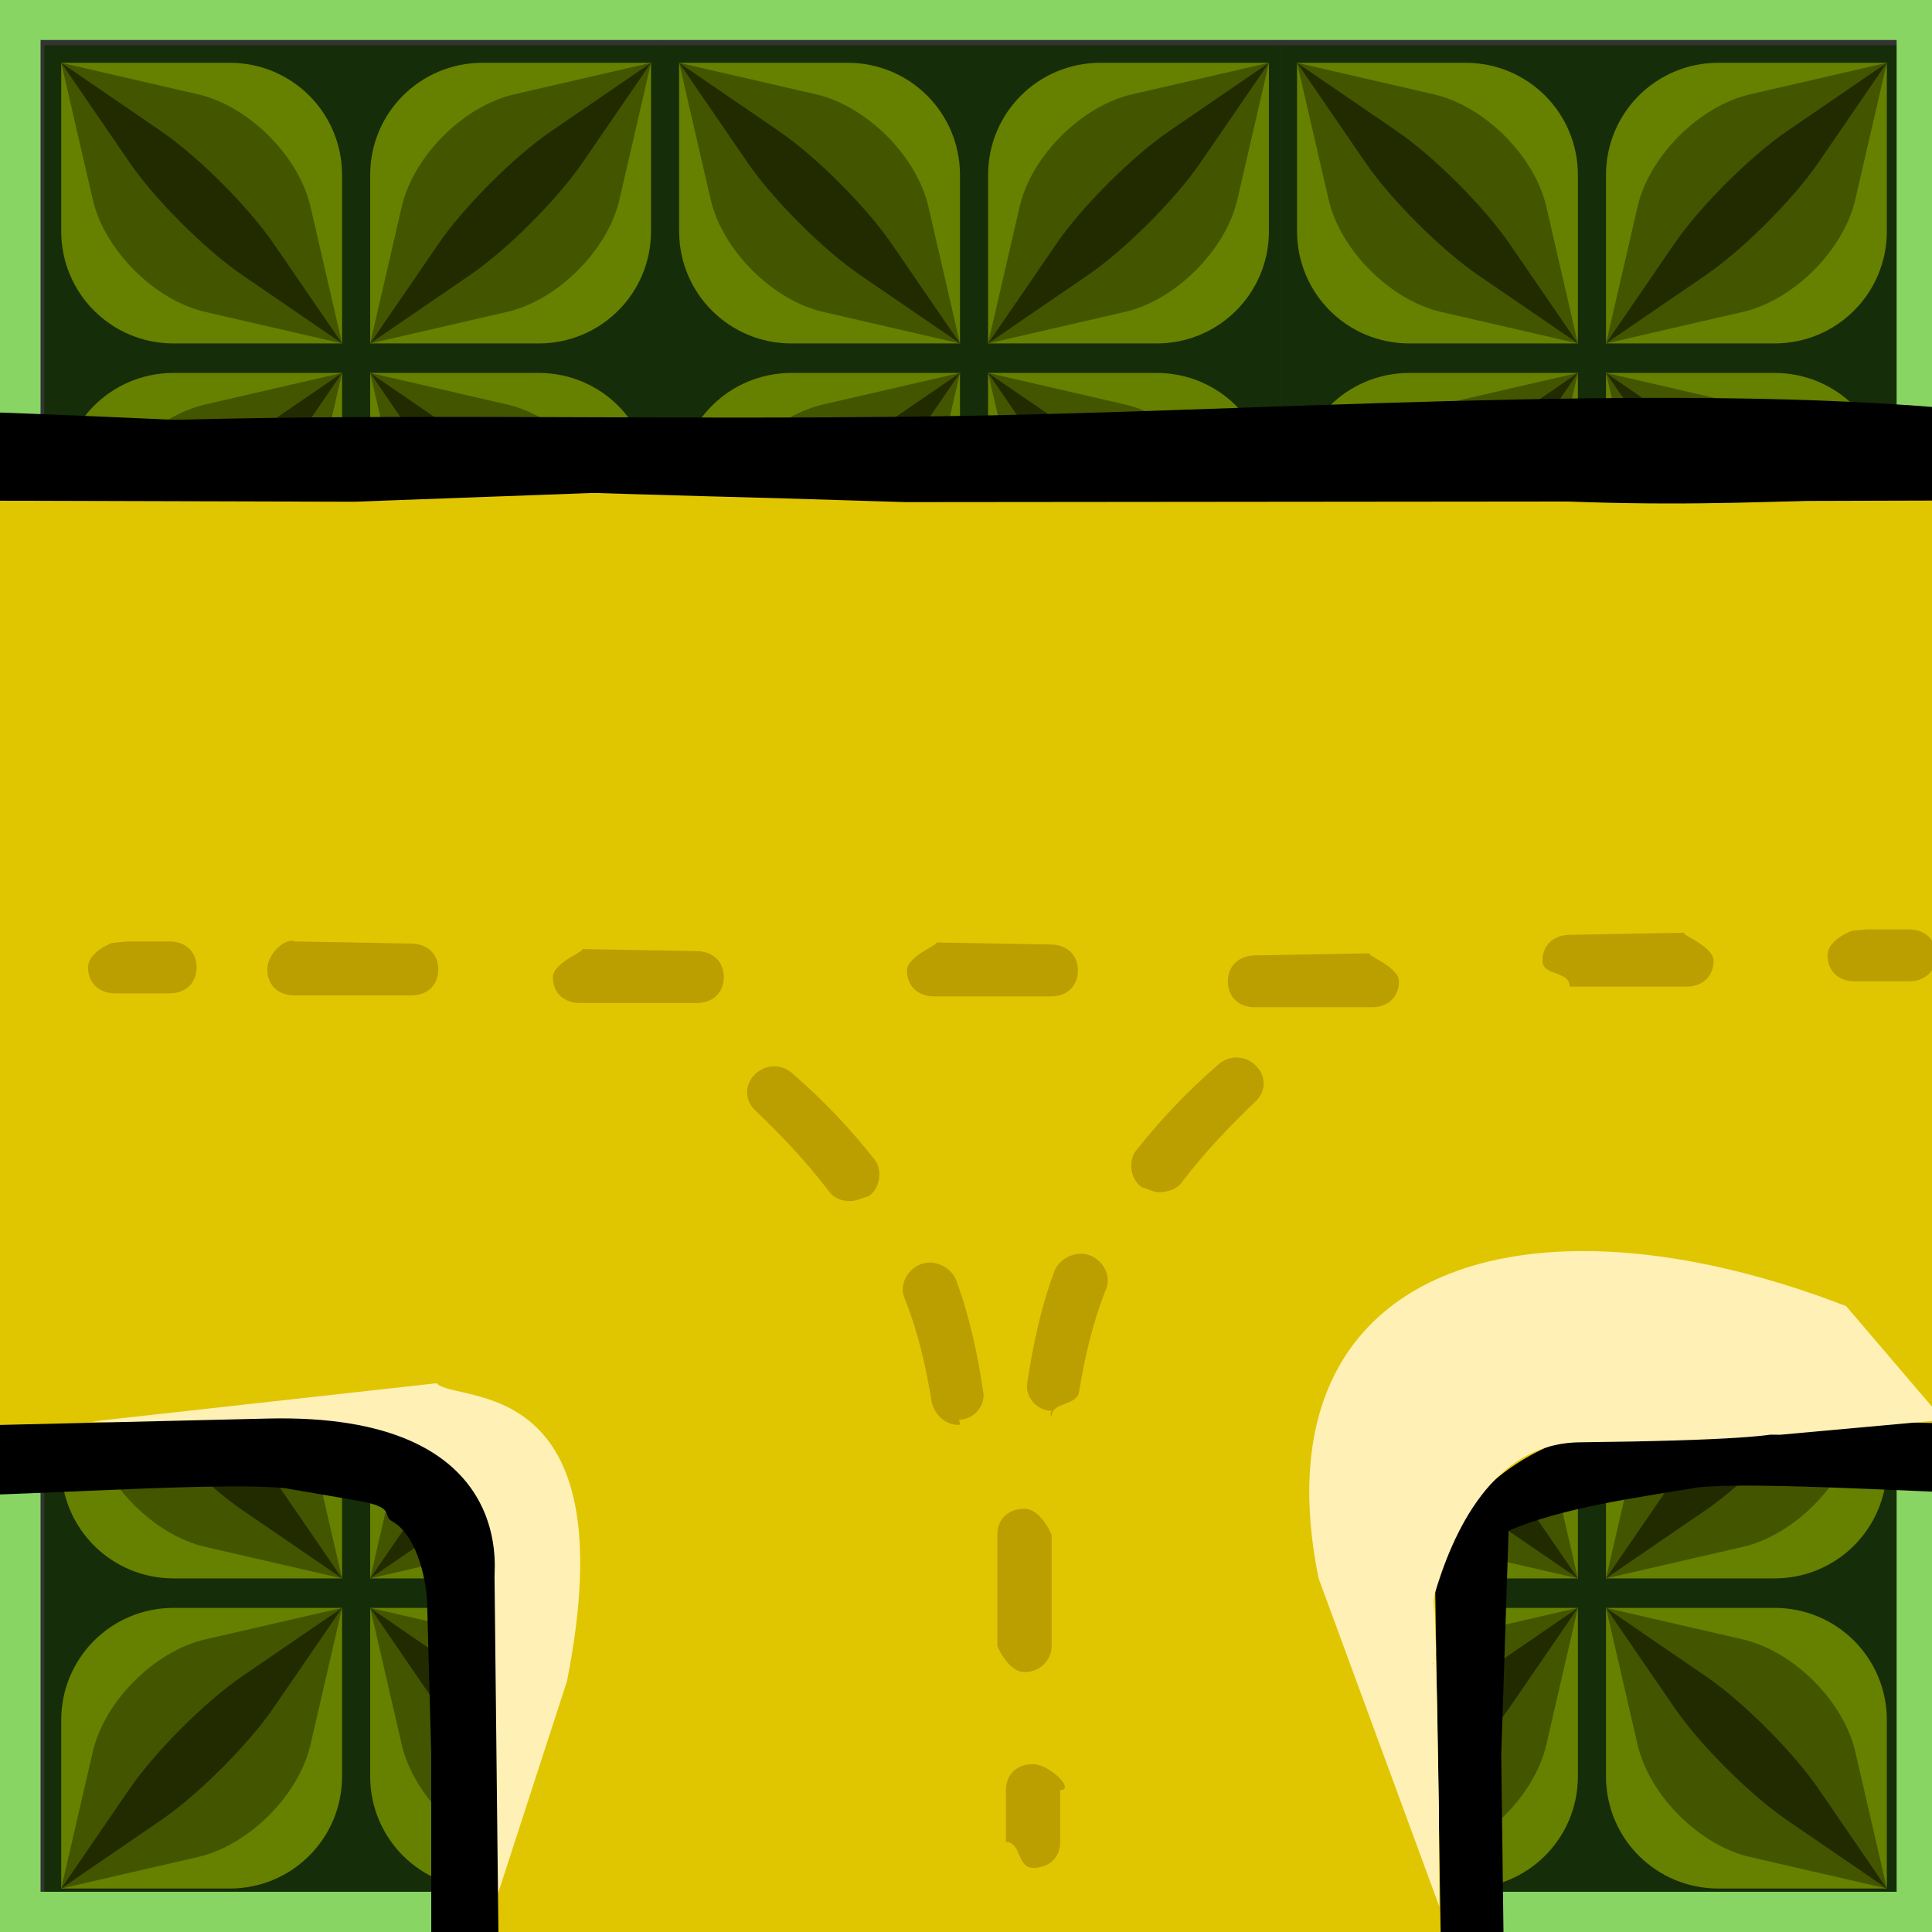 <?xml version="1.0" encoding="UTF-8" standalone="no"?>
<!-- Created with Inkscape (http://www.inkscape.org/) -->

<svg
   width="128"
   height="128"
   viewBox="0 0 33.867 33.867"
   version="1.1"
   id="svg5"
   inkscape:version="1.1.1 (3bf5ae0d25, 2021-09-20)"
   sodipodi:docname="base.svg"
   xmlns:inkscape="http://www.inkscape.org/namespaces/inkscape"
   xmlns:sodipodi="http://sodipodi.sourceforge.net/DTD/sodipodi-0.dtd"
   xmlns="http://www.w3.org/2000/svg"
   xmlns:svg="http://www.w3.org/2000/svg">
  <rect x="0" y="0" width="33.867" height="33.867" fill="#333333" stroke="none"/>
  <sodipodi:namedview
     id="namedview7"
     pagecolor="#ffffff"
     bordercolor="#666666"
     borderopacity="1.0"
     inkscape:pageshadow="2"
     inkscape:pageopacity="0.0"
     inkscape:pagecheckerboard="0"
     inkscape:document-units="px"
     showgrid="false"
     units="px"
     width="128px"
     showguides="true"
     inkscape:guide-bbox="true"
     inkscape:snap-grids="false"
     inkscape:snap-to-guides="false"
     inkscape:zoom="14.481547"
     inkscape:cx="96.398542"
     inkscape:cy="96.087802"
     inkscape:window-width="1920"
     inkscape:window-height="1137"
     inkscape:window-x="-8"
     inkscape:window-y="-8"
     inkscape:window-maximized="1"
     inkscape:current-layer="layer1"
     inkscape:snap-others="false"
     inkscape:object-nodes="false"
     inkscape:snap-nodes="false"
     inkscape:snap-global="false">
    <sodipodi:guide
       position="16.936,-5.375"
       orientation="-1,0"
       id="guide52"
       inkscape:label=""
       inkscape:locked="false"
       inkscape:color="rgb(0,0,255)" />
    <sodipodi:guide
       position="-5.08,16.931"
       orientation="0,1"
       id="guide54"
       inkscape:label=""
       inkscape:locked="false"
       inkscape:color="rgb(0,0,255)" />
    <sodipodi:guide
       position="16.933,17.231"
       orientation="1,0"
       id="guide15477" />
  </sodipodi:namedview>
  <defs
     id="defs2">
    <linearGradient
       id="linearGradient18128"
       inkscape:swatch="solid">
      <stop
         style="stop-color:#ff0000;stop-opacity:1;"
         offset="0"
         id="stop18126" />
    </linearGradient>
  </defs>
  <g
     inkscape:groupmode="layer"
     id="layer2"
     inkscape:label="Réteg 2"
     style="display:inline">
    <g
       id="g25"
       transform="matrix(0.215,0,0,0.205,-5.691,11.819)"
       style="display:inline">
      <g
         inkscape:label="Layer 1"
         id="layer1-4"
         transform="matrix(0.229,0,0,0.24,317.653,126.968)">
        <g
           id="g4700"
           inkscape:tile-cx="104.99988"
           inkscape:tile-cy="-427.77496"
           inkscape:tile-w="220"
           inkscape:tile-h="220"
           inkscape:tile-x0="-5.0001221"
           inkscape:tile-y0="-537.77496">
          <rect
             y="-753.138"
             x="-1255.75"
             height="220"
             width="220"
             id="rect5734"
             style="opacity:1;fill:#152d08;fill-opacity:1;fill-rule:evenodd;stroke:none;stroke-width:3;stroke-linecap:round;stroke-linejoin:round;stroke-miterlimit:4;stroke-dasharray:none;stroke-dashoffset:0;stroke-opacity:1" />
          <g
             transform="translate(-449,-528)"
             id="g4487">
            <path
               style="opacity:1;fill:#668000;fill-opacity:1;fill-rule:evenodd;stroke:none;stroke-width:3;stroke-linecap:round;stroke-linejoin:round;stroke-miterlimit:4;stroke-dasharray:none;stroke-dashoffset:0;stroke-opacity:1"
               d="m -760.75,-118.888 c -22.16,10e-6 -40,-17.84 -40,-40 l -10e-6,-10 2e-5,-10 -2e-5,-40 40,-2e-5 10,1e-5 10,2e-5 c 22.16,-1e-5 40,17.84 40,40 l -10e-6,20 2e-5,40 -40,-1e-5 z"
               id="path4446"
               inkscape:connector-curvature="0"
               inkscape:tile-x0="-650"
               inkscape:tile-y0="302.36133" />
            <path
               inkscape:tile-y0="302.36133"
               inkscape:tile-x0="-650"
               inkscape:connector-curvature="0"
               id="path4448"
               d="m -749.502,-130.135 c -18.006,-4.154 -35.846,-21.994 -40,-40 l -1.875,-8.125 -1.875,-8.125 -7.498,-32.502 32.502,7.498 8.125,1.875 8.125,1.875 c 18.006,4.154 35.846,21.994 40,40 l 3.749,16.251 7.498,32.502 -32.502,-7.498 z"
               style="opacity:1;fill:#445500;fill-opacity:1;fill-rule:evenodd;stroke:none;stroke-width:3;stroke-linecap:round;stroke-linejoin:round;stroke-miterlimit:4;stroke-dasharray:none;stroke-dashoffset:0;stroke-opacity:1" />
            <path
               style="opacity:1;fill:#222b00;fill-opacity:1;fill-rule:evenodd;stroke:none;stroke-width:3;stroke-linecap:round;stroke-linejoin:round;stroke-miterlimit:4;stroke-dasharray:none;stroke-dashoffset:0;stroke-opacity:1"
               d="m -736.351,-143.286 c -13.149,-9.011 -30.989,-26.851 -40,-40 l -4.066,-5.934 -4.066,-5.934 -16.266,-23.734 23.734,16.266 5.934,4.066 5.934,4.066 c 13.149,9.011 30.989,26.851 40,40 l 8.133,11.867 16.266,23.734 -23.734,-16.266 z"
               id="path4450"
               inkscape:connector-curvature="0"
               inkscape:tile-x0="-650"
               inkscape:tile-y0="302.36133" />
          </g>
          <g
             transform="matrix(-1,0,0,1,-1840.5,-528)"
             id="g4487-1">
            <path
               style="opacity:1;fill:#668000;fill-opacity:1;fill-rule:evenodd;stroke:none;stroke-width:3;stroke-linecap:round;stroke-linejoin:round;stroke-miterlimit:4;stroke-dasharray:none;stroke-dashoffset:0;stroke-opacity:1"
               d="m -760.75,-118.888 c -22.16,10e-6 -40,-17.84 -40,-40 l -10e-6,-10 2e-5,-10 -2e-5,-40 40,-2e-5 10,1e-5 10,2e-5 c 22.16,-1e-5 40,17.84 40,40 l -10e-6,20 2e-5,40 -40,-1e-5 z"
               id="path4446-2"
               inkscape:connector-curvature="0"
               inkscape:tile-x0="-650"
               inkscape:tile-y0="302.36133" />
            <path
               inkscape:tile-y0="302.36133"
               inkscape:tile-x0="-650"
               inkscape:connector-curvature="0"
               id="path4448-7"
               d="m -749.502,-130.135 c -18.006,-4.154 -35.846,-21.994 -40,-40 l -1.875,-8.125 -1.875,-8.125 -7.498,-32.502 32.502,7.498 8.125,1.875 8.125,1.875 c 18.006,4.154 35.846,21.994 40,40 l 3.749,16.251 7.498,32.502 -32.502,-7.498 z"
               style="opacity:1;fill:#445500;fill-opacity:1;fill-rule:evenodd;stroke:none;stroke-width:3;stroke-linecap:round;stroke-linejoin:round;stroke-miterlimit:4;stroke-dasharray:none;stroke-dashoffset:0;stroke-opacity:1" />
            <path
               style="opacity:1;fill:#222b00;fill-opacity:1;fill-rule:evenodd;stroke:none;stroke-width:3;stroke-linecap:round;stroke-linejoin:round;stroke-miterlimit:4;stroke-dasharray:none;stroke-dashoffset:0;stroke-opacity:1"
               d="m -736.351,-143.286 c -13.149,-9.011 -30.989,-26.851 -40,-40 l -4.066,-5.934 -4.066,-5.934 -16.266,-23.734 23.734,16.266 5.934,4.066 5.934,4.066 c 13.149,9.011 30.989,26.851 40,40 l 8.133,11.867 16.266,23.734 -23.734,-16.266 z"
               id="path4450-0"
               inkscape:connector-curvature="0"
               inkscape:tile-x0="-650"
               inkscape:tile-y0="302.36133" />
          </g>
          <g
             transform="matrix(1,0,0,-1,-449,-755.276)"
             id="g4487-3">
            <path
               style="opacity:1;fill:#668000;fill-opacity:1;fill-rule:evenodd;stroke:none;stroke-width:3;stroke-linecap:round;stroke-linejoin:round;stroke-miterlimit:4;stroke-dasharray:none;stroke-dashoffset:0;stroke-opacity:1"
               d="m -760.75,-118.888 c -22.16,10e-6 -40,-17.84 -40,-40 l -10e-6,-10 2e-5,-10 -2e-5,-40 40,-2e-5 10,1e-5 10,2e-5 c 22.16,-1e-5 40,17.84 40,40 l -10e-6,20 2e-5,40 -40,-1e-5 z"
               id="path4446-6"
               inkscape:connector-curvature="0"
               inkscape:tile-x0="-650"
               inkscape:tile-y0="302.36133" />
            <path
               inkscape:tile-y0="302.36133"
               inkscape:tile-x0="-650"
               inkscape:connector-curvature="0"
               id="path4448-0"
               d="m -749.502,-130.135 c -18.006,-4.154 -35.846,-21.994 -40,-40 l -1.875,-8.125 -1.875,-8.125 -7.498,-32.502 32.502,7.498 8.125,1.875 8.125,1.875 c 18.006,4.154 35.846,21.994 40,40 l 3.749,16.251 7.498,32.502 -32.502,-7.498 z"
               style="opacity:1;fill:#445500;fill-opacity:1;fill-rule:evenodd;stroke:none;stroke-width:3;stroke-linecap:round;stroke-linejoin:round;stroke-miterlimit:4;stroke-dasharray:none;stroke-dashoffset:0;stroke-opacity:1" />
            <path
               style="opacity:1;fill:#222b00;fill-opacity:1;fill-rule:evenodd;stroke:none;stroke-width:3;stroke-linecap:round;stroke-linejoin:round;stroke-miterlimit:4;stroke-dasharray:none;stroke-dashoffset:0;stroke-opacity:1"
               d="m -736.351,-143.286 c -13.149,-9.011 -30.989,-26.851 -40,-40 l -4.066,-5.934 -4.066,-5.934 -16.266,-23.734 23.734,16.266 5.934,4.066 5.934,4.066 c 13.149,9.011 30.989,26.851 40,40 l 8.133,11.867 16.266,23.734 -23.734,-16.266 z"
               id="path4450-6"
               inkscape:connector-curvature="0"
               inkscape:tile-x0="-650"
               inkscape:tile-y0="302.36133" />
          </g>
          <g
             transform="rotate(180,-920.25,-377.638)"
             id="g4487-1-2">
            <path
               style="opacity:1;fill:#668000;fill-opacity:1;fill-rule:evenodd;stroke:none;stroke-width:3;stroke-linecap:round;stroke-linejoin:round;stroke-miterlimit:4;stroke-dasharray:none;stroke-dashoffset:0;stroke-opacity:1"
               d="m -760.75,-118.888 c -22.16,10e-6 -40,-17.84 -40,-40 l -10e-6,-10 2e-5,-10 -2e-5,-40 40,-2e-5 10,1e-5 10,2e-5 c 22.16,-1e-5 40,17.84 40,40 l -10e-6,20 2e-5,40 -40,-1e-5 z"
               id="path4446-2-6"
               inkscape:connector-curvature="0"
               inkscape:tile-x0="-650"
               inkscape:tile-y0="302.36133" />
            <path
               inkscape:tile-y0="302.36133"
               inkscape:tile-x0="-650"
               inkscape:connector-curvature="0"
               id="path4448-7-1"
               d="m -749.502,-130.135 c -18.006,-4.154 -35.846,-21.994 -40,-40 l -1.875,-8.125 -1.875,-8.125 -7.498,-32.502 32.502,7.498 8.125,1.875 8.125,1.875 c 18.006,4.154 35.846,21.994 40,40 l 3.749,16.251 7.498,32.502 -32.502,-7.498 z"
               style="opacity:1;fill:#445500;fill-opacity:1;fill-rule:evenodd;stroke:none;stroke-width:3;stroke-linecap:round;stroke-linejoin:round;stroke-miterlimit:4;stroke-dasharray:none;stroke-dashoffset:0;stroke-opacity:1" />
            <path
               style="opacity:1;fill:#222b00;fill-opacity:1;fill-rule:evenodd;stroke:none;stroke-width:3;stroke-linecap:round;stroke-linejoin:round;stroke-miterlimit:4;stroke-dasharray:none;stroke-dashoffset:0;stroke-opacity:1"
               d="m -736.351,-143.286 c -13.149,-9.011 -30.989,-26.851 -40,-40 l -4.066,-5.934 -4.066,-5.934 -16.266,-23.734 23.734,16.266 5.934,4.066 5.934,4.066 c 13.149,9.011 30.989,26.851 40,40 l 8.133,11.867 16.266,23.734 -23.734,-16.266 z"
               id="path4450-0-8"
               inkscape:connector-curvature="0"
               inkscape:tile-x0="-650"
               inkscape:tile-y0="302.36133" />
          </g>
        </g>
        <g
           inkscape:tile-y0="-537.77496"
           inkscape:tile-x0="-5.0001221"
           id="use4721"
           style="fill:#ec600e;stroke:#ec600e"
           transform="translate(0,220)">
          <rect
             style="opacity:1;fill:#152d08;fill-opacity:1;fill-rule:evenodd;stroke:none;stroke-width:3;stroke-linecap:round;stroke-linejoin:round;stroke-miterlimit:4;stroke-dasharray:none;stroke-dashoffset:0;stroke-opacity:1"
             id="rect4789"
             width="220"
             height="220"
             x="-1255.75"
             y="-753.138" />
          <g
             id="g4791"
             transform="translate(-449,-528)">
            <path
               inkscape:tile-y0="302.36133"
               inkscape:tile-x0="-650"
               inkscape:connector-curvature="0"
               id="path4793"
               d="m -760.75,-118.888 c -22.16,10e-6 -40,-17.84 -40,-40 l -10e-6,-10 2e-5,-10 -2e-5,-40 40,-2e-5 10,1e-5 10,2e-5 c 22.16,-1e-5 40,17.84 40,40 l -10e-6,20 2e-5,40 -40,-1e-5 z"
               style="opacity:1;fill:#668000;fill-opacity:1;fill-rule:evenodd;stroke:none;stroke-width:3;stroke-linecap:round;stroke-linejoin:round;stroke-miterlimit:4;stroke-dasharray:none;stroke-dashoffset:0;stroke-opacity:1" />
            <path
               style="opacity:1;fill:#445500;fill-opacity:1;fill-rule:evenodd;stroke:none;stroke-width:3;stroke-linecap:round;stroke-linejoin:round;stroke-miterlimit:4;stroke-dasharray:none;stroke-dashoffset:0;stroke-opacity:1"
               d="m -749.502,-130.135 c -18.006,-4.154 -35.846,-21.994 -40,-40 l -1.875,-8.125 -1.875,-8.125 -7.498,-32.502 32.502,7.498 8.125,1.875 8.125,1.875 c 18.006,4.154 35.846,21.994 40,40 l 3.749,16.251 7.498,32.502 -32.502,-7.498 z"
               id="path4795"
               inkscape:connector-curvature="0"
               inkscape:tile-x0="-650"
               inkscape:tile-y0="302.36133" />
            <path
               inkscape:tile-y0="302.36133"
               inkscape:tile-x0="-650"
               inkscape:connector-curvature="0"
               id="path4797"
               d="m -736.351,-143.286 c -13.149,-9.011 -30.989,-26.851 -40,-40 l -4.066,-5.934 -4.066,-5.934 -16.266,-23.734 23.734,16.266 5.934,4.066 5.934,4.066 c 13.149,9.011 30.989,26.851 40,40 l 8.133,11.867 16.266,23.734 -23.734,-16.266 z"
               style="opacity:1;fill:#222b00;fill-opacity:1;fill-rule:evenodd;stroke:none;stroke-width:3;stroke-linecap:round;stroke-linejoin:round;stroke-miterlimit:4;stroke-dasharray:none;stroke-dashoffset:0;stroke-opacity:1" />
          </g>
          <g
             id="g4799"
             transform="matrix(-1,0,0,1,-1840.5,-528)">
            <path
               inkscape:tile-y0="302.36133"
               inkscape:tile-x0="-650"
               inkscape:connector-curvature="0"
               id="path4801"
               d="m -760.75,-118.888 c -22.16,10e-6 -40,-17.84 -40,-40 l -10e-6,-10 2e-5,-10 -2e-5,-40 40,-2e-5 10,1e-5 10,2e-5 c 22.16,-1e-5 40,17.84 40,40 l -10e-6,20 2e-5,40 -40,-1e-5 z"
               style="opacity:1;fill:#668000;fill-opacity:1;fill-rule:evenodd;stroke:none;stroke-width:3;stroke-linecap:round;stroke-linejoin:round;stroke-miterlimit:4;stroke-dasharray:none;stroke-dashoffset:0;stroke-opacity:1" />
            <path
               style="opacity:1;fill:#445500;fill-opacity:1;fill-rule:evenodd;stroke:none;stroke-width:3;stroke-linecap:round;stroke-linejoin:round;stroke-miterlimit:4;stroke-dasharray:none;stroke-dashoffset:0;stroke-opacity:1"
               d="m -749.502,-130.135 c -18.006,-4.154 -35.846,-21.994 -40,-40 l -1.875,-8.125 -1.875,-8.125 -7.498,-32.502 32.502,7.498 8.125,1.875 8.125,1.875 c 18.006,4.154 35.846,21.994 40,40 l 3.749,16.251 7.498,32.502 -32.502,-7.498 z"
               id="path4803"
               inkscape:connector-curvature="0"
               inkscape:tile-x0="-650"
               inkscape:tile-y0="302.36133" />
            <path
               inkscape:tile-y0="302.36133"
               inkscape:tile-x0="-650"
               inkscape:connector-curvature="0"
               id="path4805"
               d="m -736.351,-143.286 c -13.149,-9.011 -30.989,-26.851 -40,-40 l -4.066,-5.934 -4.066,-5.934 -16.266,-23.734 23.734,16.266 5.934,4.066 5.934,4.066 c 13.149,9.011 30.989,26.851 40,40 l 8.133,11.867 16.266,23.734 -23.734,-16.266 z"
               style="opacity:1;fill:#222b00;fill-opacity:1;fill-rule:evenodd;stroke:none;stroke-width:3;stroke-linecap:round;stroke-linejoin:round;stroke-miterlimit:4;stroke-dasharray:none;stroke-dashoffset:0;stroke-opacity:1" />
          </g>
          <g
             id="g4807"
             transform="matrix(1,0,0,-1,-449,-755.276)">
            <path
               inkscape:tile-y0="302.36133"
               inkscape:tile-x0="-650"
               inkscape:connector-curvature="0"
               id="path4809"
               d="m -760.75,-118.888 c -22.16,10e-6 -40,-17.84 -40,-40 l -10e-6,-10 2e-5,-10 -2e-5,-40 40,-2e-5 10,1e-5 10,2e-5 c 22.16,-1e-5 40,17.84 40,40 l -10e-6,20 2e-5,40 -40,-1e-5 z"
               style="opacity:1;fill:#668000;fill-opacity:1;fill-rule:evenodd;stroke:none;stroke-width:3;stroke-linecap:round;stroke-linejoin:round;stroke-miterlimit:4;stroke-dasharray:none;stroke-dashoffset:0;stroke-opacity:1" />
            <path
               style="opacity:1;fill:#445500;fill-opacity:1;fill-rule:evenodd;stroke:none;stroke-width:3;stroke-linecap:round;stroke-linejoin:round;stroke-miterlimit:4;stroke-dasharray:none;stroke-dashoffset:0;stroke-opacity:1"
               d="m -749.502,-130.135 c -18.006,-4.154 -35.846,-21.994 -40,-40 l -1.875,-8.125 -1.875,-8.125 -7.498,-32.502 32.502,7.498 8.125,1.875 8.125,1.875 c 18.006,4.154 35.846,21.994 40,40 l 3.749,16.251 7.498,32.502 -32.502,-7.498 z"
               id="path4811"
               inkscape:connector-curvature="0"
               inkscape:tile-x0="-650"
               inkscape:tile-y0="302.36133" />
            <path
               inkscape:tile-y0="302.36133"
               inkscape:tile-x0="-650"
               inkscape:connector-curvature="0"
               id="path4813"
               d="m -736.351,-143.286 c -13.149,-9.011 -30.989,-26.851 -40,-40 l -4.066,-5.934 -4.066,-5.934 -16.266,-23.734 23.734,16.266 5.934,4.066 5.934,4.066 c 13.149,9.011 30.989,26.851 40,40 l 8.133,11.867 16.266,23.734 -23.734,-16.266 z"
               style="opacity:1;fill:#222b00;fill-opacity:1;fill-rule:evenodd;stroke:none;stroke-width:3;stroke-linecap:round;stroke-linejoin:round;stroke-miterlimit:4;stroke-dasharray:none;stroke-dashoffset:0;stroke-opacity:1" />
          </g>
          <g
             id="g4815"
             transform="rotate(180,-920.25,-377.638)">
            <path
               inkscape:tile-y0="302.36133"
               inkscape:tile-x0="-650"
               inkscape:connector-curvature="0"
               id="path4817"
               d="m -760.75,-118.888 c -22.16,10e-6 -40,-17.84 -40,-40 l -10e-6,-10 2e-5,-10 -2e-5,-40 40,-2e-5 10,1e-5 10,2e-5 c 22.16,-1e-5 40,17.84 40,40 l -10e-6,20 2e-5,40 -40,-1e-5 z"
               style="opacity:1;fill:#668000;fill-opacity:1;fill-rule:evenodd;stroke:none;stroke-width:3;stroke-linecap:round;stroke-linejoin:round;stroke-miterlimit:4;stroke-dasharray:none;stroke-dashoffset:0;stroke-opacity:1" />
            <path
               style="opacity:1;fill:#445500;fill-opacity:1;fill-rule:evenodd;stroke:none;stroke-width:3;stroke-linecap:round;stroke-linejoin:round;stroke-miterlimit:4;stroke-dasharray:none;stroke-dashoffset:0;stroke-opacity:1"
               d="m -749.502,-130.135 c -18.006,-4.154 -35.846,-21.994 -40,-40 l -1.875,-8.125 -1.875,-8.125 -7.498,-32.502 32.502,7.498 8.125,1.875 8.125,1.875 c 18.006,4.154 35.846,21.994 40,40 l 3.749,16.251 7.498,32.502 -32.502,-7.498 z"
               id="path4819"
               inkscape:connector-curvature="0"
               inkscape:tile-x0="-650"
               inkscape:tile-y0="302.36133" />
            <path
               inkscape:tile-y0="302.36133"
               inkscape:tile-x0="-650"
               inkscape:connector-curvature="0"
               id="path4821"
               d="m -736.351,-143.286 c -13.149,-9.011 -30.989,-26.851 -40,-40 l -4.066,-5.934 -4.066,-5.934 -16.266,-23.734 23.734,16.266 5.934,4.066 5.934,4.066 c 13.149,9.011 30.989,26.851 40,40 l 8.133,11.867 16.266,23.734 -23.734,-16.266 z"
               style="opacity:1;fill:#222b00;fill-opacity:1;fill-rule:evenodd;stroke:none;stroke-width:3;stroke-linecap:round;stroke-linejoin:round;stroke-miterlimit:4;stroke-dasharray:none;stroke-dashoffset:0;stroke-opacity:1" />
          </g>
        </g>
        <g
           inkscape:tile-y0="-537.77496"
           inkscape:tile-x0="-5.0001221"
           id="use4723"
           style="fill:#ec600e;stroke:#ec600e"
           transform="translate(0,440)">
          <rect
             style="opacity:1;fill:#152d08;fill-opacity:1;fill-rule:evenodd;stroke:none;stroke-width:3;stroke-linecap:round;stroke-linejoin:round;stroke-miterlimit:4;stroke-dasharray:none;stroke-dashoffset:0;stroke-opacity:1"
             id="rect4825"
             width="220"
             height="220"
             x="-1255.75"
             y="-753.138" />
          <g
             id="g4827"
             transform="translate(-449,-528)">
            <path
               inkscape:tile-y0="302.36133"
               inkscape:tile-x0="-650"
               inkscape:connector-curvature="0"
               id="path4829"
               d="m -760.75,-118.888 c -22.16,10e-6 -40,-17.84 -40,-40 l -10e-6,-10 2e-5,-10 -2e-5,-40 40,-2e-5 10,1e-5 10,2e-5 c 22.16,-1e-5 40,17.84 40,40 l -10e-6,20 2e-5,40 -40,-1e-5 z"
               style="opacity:1;fill:#668000;fill-opacity:1;fill-rule:evenodd;stroke:none;stroke-width:3;stroke-linecap:round;stroke-linejoin:round;stroke-miterlimit:4;stroke-dasharray:none;stroke-dashoffset:0;stroke-opacity:1" />
            <path
               style="opacity:1;fill:#445500;fill-opacity:1;fill-rule:evenodd;stroke:none;stroke-width:3;stroke-linecap:round;stroke-linejoin:round;stroke-miterlimit:4;stroke-dasharray:none;stroke-dashoffset:0;stroke-opacity:1"
               d="m -749.502,-130.135 c -18.006,-4.154 -35.846,-21.994 -40,-40 l -1.875,-8.125 -1.875,-8.125 -7.498,-32.502 32.502,7.498 8.125,1.875 8.125,1.875 c 18.006,4.154 35.846,21.994 40,40 l 3.749,16.251 7.498,32.502 -32.502,-7.498 z"
               id="path4831"
               inkscape:connector-curvature="0"
               inkscape:tile-x0="-650"
               inkscape:tile-y0="302.36133" />
            <path
               inkscape:tile-y0="302.36133"
               inkscape:tile-x0="-650"
               inkscape:connector-curvature="0"
               id="path4833"
               d="m -736.351,-143.286 c -13.149,-9.011 -30.989,-26.851 -40,-40 l -4.066,-5.934 -4.066,-5.934 -16.266,-23.734 23.734,16.266 5.934,4.066 5.934,4.066 c 13.149,9.011 30.989,26.851 40,40 l 8.133,11.867 16.266,23.734 -23.734,-16.266 z"
               style="opacity:1;fill:#222b00;fill-opacity:1;fill-rule:evenodd;stroke:none;stroke-width:3;stroke-linecap:round;stroke-linejoin:round;stroke-miterlimit:4;stroke-dasharray:none;stroke-dashoffset:0;stroke-opacity:1" />
          </g>
          <g
             id="g4835"
             transform="matrix(-1,0,0,1,-1840.5,-528)">
            <path
               inkscape:tile-y0="302.36133"
               inkscape:tile-x0="-650"
               inkscape:connector-curvature="0"
               id="path4837"
               d="m -760.75,-118.888 c -22.16,10e-6 -40,-17.84 -40,-40 l -10e-6,-10 2e-5,-10 -2e-5,-40 40,-2e-5 10,1e-5 10,2e-5 c 22.16,-1e-5 40,17.84 40,40 l -10e-6,20 2e-5,40 -40,-1e-5 z"
               style="opacity:1;fill:#668000;fill-opacity:1;fill-rule:evenodd;stroke:none;stroke-width:3;stroke-linecap:round;stroke-linejoin:round;stroke-miterlimit:4;stroke-dasharray:none;stroke-dashoffset:0;stroke-opacity:1" />
            <path
               style="opacity:1;fill:#445500;fill-opacity:1;fill-rule:evenodd;stroke:none;stroke-width:3;stroke-linecap:round;stroke-linejoin:round;stroke-miterlimit:4;stroke-dasharray:none;stroke-dashoffset:0;stroke-opacity:1"
               d="m -749.502,-130.135 c -18.006,-4.154 -35.846,-21.994 -40,-40 l -1.875,-8.125 -1.875,-8.125 -7.498,-32.502 32.502,7.498 8.125,1.875 8.125,1.875 c 18.006,4.154 35.846,21.994 40,40 l 3.749,16.251 7.498,32.502 -32.502,-7.498 z"
               id="path4839"
               inkscape:connector-curvature="0"
               inkscape:tile-x0="-650"
               inkscape:tile-y0="302.36133" />
            <path
               inkscape:tile-y0="302.36133"
               inkscape:tile-x0="-650"
               inkscape:connector-curvature="0"
               id="path4841"
               d="m -736.351,-143.286 c -13.149,-9.011 -30.989,-26.851 -40,-40 l -4.066,-5.934 -4.066,-5.934 -16.266,-23.734 23.734,16.266 5.934,4.066 5.934,4.066 c 13.149,9.011 30.989,26.851 40,40 l 8.133,11.867 16.266,23.734 -23.734,-16.266 z"
               style="opacity:1;fill:#222b00;fill-opacity:1;fill-rule:evenodd;stroke:none;stroke-width:3;stroke-linecap:round;stroke-linejoin:round;stroke-miterlimit:4;stroke-dasharray:none;stroke-dashoffset:0;stroke-opacity:1" />
          </g>
          <g
             id="g4843"
             transform="matrix(1,0,0,-1,-449,-755.276)">
            <path
               inkscape:tile-y0="302.36133"
               inkscape:tile-x0="-650"
               inkscape:connector-curvature="0"
               id="path4845"
               d="m -760.75,-118.888 c -22.16,10e-6 -40,-17.84 -40,-40 l -10e-6,-10 2e-5,-10 -2e-5,-40 40,-2e-5 10,1e-5 10,2e-5 c 22.16,-1e-5 40,17.84 40,40 l -10e-6,20 2e-5,40 -40,-1e-5 z"
               style="opacity:1;fill:#668000;fill-opacity:1;fill-rule:evenodd;stroke:none;stroke-width:3;stroke-linecap:round;stroke-linejoin:round;stroke-miterlimit:4;stroke-dasharray:none;stroke-dashoffset:0;stroke-opacity:1" />
            <path
               style="opacity:1;fill:#445500;fill-opacity:1;fill-rule:evenodd;stroke:none;stroke-width:3;stroke-linecap:round;stroke-linejoin:round;stroke-miterlimit:4;stroke-dasharray:none;stroke-dashoffset:0;stroke-opacity:1"
               d="m -749.502,-130.135 c -18.006,-4.154 -35.846,-21.994 -40,-40 l -1.875,-8.125 -1.875,-8.125 -7.498,-32.502 32.502,7.498 8.125,1.875 8.125,1.875 c 18.006,4.154 35.846,21.994 40,40 l 3.749,16.251 7.498,32.502 -32.502,-7.498 z"
               id="path4847"
               inkscape:connector-curvature="0"
               inkscape:tile-x0="-650"
               inkscape:tile-y0="302.36133" />
            <path
               inkscape:tile-y0="302.36133"
               inkscape:tile-x0="-650"
               inkscape:connector-curvature="0"
               id="path4849"
               d="m -736.351,-143.286 c -13.149,-9.011 -30.989,-26.851 -40,-40 l -4.066,-5.934 -4.066,-5.934 -16.266,-23.734 23.734,16.266 5.934,4.066 5.934,4.066 c 13.149,9.011 30.989,26.851 40,40 l 8.133,11.867 16.266,23.734 -23.734,-16.266 z"
               style="opacity:1;fill:#222b00;fill-opacity:1;fill-rule:evenodd;stroke:none;stroke-width:3;stroke-linecap:round;stroke-linejoin:round;stroke-miterlimit:4;stroke-dasharray:none;stroke-dashoffset:0;stroke-opacity:1" />
          </g>
          <g
             id="g4851"
             transform="rotate(180,-920.25,-377.638)">
            <path
               inkscape:tile-y0="302.36133"
               inkscape:tile-x0="-650"
               inkscape:connector-curvature="0"
               id="path4853"
               d="m -760.75,-118.888 c -22.16,10e-6 -40,-17.84 -40,-40 l -10e-6,-10 2e-5,-10 -2e-5,-40 40,-2e-5 10,1e-5 10,2e-5 c 22.16,-1e-5 40,17.84 40,40 l -10e-6,20 2e-5,40 -40,-1e-5 z"
               style="opacity:1;fill:#668000;fill-opacity:1;fill-rule:evenodd;stroke:none;stroke-width:3;stroke-linecap:round;stroke-linejoin:round;stroke-miterlimit:4;stroke-dasharray:none;stroke-dashoffset:0;stroke-opacity:1" />
            <path
               style="opacity:1;fill:#445500;fill-opacity:1;fill-rule:evenodd;stroke:none;stroke-width:3;stroke-linecap:round;stroke-linejoin:round;stroke-miterlimit:4;stroke-dasharray:none;stroke-dashoffset:0;stroke-opacity:1"
               d="m -749.502,-130.135 c -18.006,-4.154 -35.846,-21.994 -40,-40 l -1.875,-8.125 -1.875,-8.125 -7.498,-32.502 32.502,7.498 8.125,1.875 8.125,1.875 c 18.006,4.154 35.846,21.994 40,40 l 3.749,16.251 7.498,32.502 -32.502,-7.498 z"
               id="path4855"
               inkscape:connector-curvature="0"
               inkscape:tile-x0="-650"
               inkscape:tile-y0="302.36133" />
            <path
               inkscape:tile-y0="302.36133"
               inkscape:tile-x0="-650"
               inkscape:connector-curvature="0"
               id="path4857"
               d="m -736.351,-143.286 c -13.149,-9.011 -30.989,-26.851 -40,-40 l -4.066,-5.934 -4.066,-5.934 -16.266,-23.734 23.734,16.266 5.934,4.066 5.934,4.066 c 13.149,9.011 30.989,26.851 40,40 l 8.133,11.867 16.266,23.734 -23.734,-16.266 z"
               style="opacity:1;fill:#222b00;fill-opacity:1;fill-rule:evenodd;stroke:none;stroke-width:3;stroke-linecap:round;stroke-linejoin:round;stroke-miterlimit:4;stroke-dasharray:none;stroke-dashoffset:0;stroke-opacity:1" />
          </g>
        </g>
        <g
           inkscape:tile-y0="-537.77496"
           inkscape:tile-x0="-5.0001221"
           id="use4727"
           style="fill:#ec600e;stroke:#ec600e"
           transform="translate(220)">
          <rect
             style="opacity:1;fill:#152d08;fill-opacity:1;fill-rule:evenodd;stroke:none;stroke-width:3;stroke-linecap:round;stroke-linejoin:round;stroke-miterlimit:4;stroke-dasharray:none;stroke-dashoffset:0;stroke-opacity:1"
             id="rect4897"
             width="220"
             height="220"
             x="-1255.75"
             y="-753.138" />
          <g
             id="g4899"
             transform="translate(-449,-528)">
            <path
               inkscape:tile-y0="302.36133"
               inkscape:tile-x0="-650"
               inkscape:connector-curvature="0"
               id="path4901"
               d="m -760.75,-118.888 c -22.16,10e-6 -40,-17.84 -40,-40 l -10e-6,-10 2e-5,-10 -2e-5,-40 40,-2e-5 10,1e-5 10,2e-5 c 22.16,-1e-5 40,17.84 40,40 l -10e-6,20 2e-5,40 -40,-1e-5 z"
               style="opacity:1;fill:#668000;fill-opacity:1;fill-rule:evenodd;stroke:none;stroke-width:3;stroke-linecap:round;stroke-linejoin:round;stroke-miterlimit:4;stroke-dasharray:none;stroke-dashoffset:0;stroke-opacity:1" />
            <path
               style="opacity:1;fill:#445500;fill-opacity:1;fill-rule:evenodd;stroke:none;stroke-width:3;stroke-linecap:round;stroke-linejoin:round;stroke-miterlimit:4;stroke-dasharray:none;stroke-dashoffset:0;stroke-opacity:1"
               d="m -749.502,-130.135 c -18.006,-4.154 -35.846,-21.994 -40,-40 l -1.875,-8.125 -1.875,-8.125 -7.498,-32.502 32.502,7.498 8.125,1.875 8.125,1.875 c 18.006,4.154 35.846,21.994 40,40 l 3.749,16.251 7.498,32.502 -32.502,-7.498 z"
               id="path4903"
               inkscape:connector-curvature="0"
               inkscape:tile-x0="-650"
               inkscape:tile-y0="302.36133" />
            <path
               inkscape:tile-y0="302.36133"
               inkscape:tile-x0="-650"
               inkscape:connector-curvature="0"
               id="path4905"
               d="m -736.351,-143.286 c -13.149,-9.011 -30.989,-26.851 -40,-40 l -4.066,-5.934 -4.066,-5.934 -16.266,-23.734 23.734,16.266 5.934,4.066 5.934,4.066 c 13.149,9.011 30.989,26.851 40,40 l 8.133,11.867 16.266,23.734 -23.734,-16.266 z"
               style="opacity:1;fill:#222b00;fill-opacity:1;fill-rule:evenodd;stroke:none;stroke-width:3;stroke-linecap:round;stroke-linejoin:round;stroke-miterlimit:4;stroke-dasharray:none;stroke-dashoffset:0;stroke-opacity:1" />
          </g>
          <g
             id="g4907"
             transform="matrix(-1,0,0,1,-1840.5,-528)">
            <path
               inkscape:tile-y0="302.36133"
               inkscape:tile-x0="-650"
               inkscape:connector-curvature="0"
               id="path4909"
               d="m -760.75,-118.888 c -22.16,10e-6 -40,-17.84 -40,-40 l -10e-6,-10 2e-5,-10 -2e-5,-40 40,-2e-5 10,1e-5 10,2e-5 c 22.16,-1e-5 40,17.84 40,40 l -10e-6,20 2e-5,40 -40,-1e-5 z"
               style="opacity:1;fill:#668000;fill-opacity:1;fill-rule:evenodd;stroke:none;stroke-width:3;stroke-linecap:round;stroke-linejoin:round;stroke-miterlimit:4;stroke-dasharray:none;stroke-dashoffset:0;stroke-opacity:1" />
            <path
               style="opacity:1;fill:#445500;fill-opacity:1;fill-rule:evenodd;stroke:none;stroke-width:3;stroke-linecap:round;stroke-linejoin:round;stroke-miterlimit:4;stroke-dasharray:none;stroke-dashoffset:0;stroke-opacity:1"
               d="m -749.502,-130.135 c -18.006,-4.154 -35.846,-21.994 -40,-40 l -1.875,-8.125 -1.875,-8.125 -7.498,-32.502 32.502,7.498 8.125,1.875 8.125,1.875 c 18.006,4.154 35.846,21.994 40,40 l 3.749,16.251 7.498,32.502 -32.502,-7.498 z"
               id="path4911"
               inkscape:connector-curvature="0"
               inkscape:tile-x0="-650"
               inkscape:tile-y0="302.36133" />
            <path
               inkscape:tile-y0="302.36133"
               inkscape:tile-x0="-650"
               inkscape:connector-curvature="0"
               id="path4913"
               d="m -736.351,-143.286 c -13.149,-9.011 -30.989,-26.851 -40,-40 l -4.066,-5.934 -4.066,-5.934 -16.266,-23.734 23.734,16.266 5.934,4.066 5.934,4.066 c 13.149,9.011 30.989,26.851 40,40 l 8.133,11.867 16.266,23.734 -23.734,-16.266 z"
               style="opacity:1;fill:#222b00;fill-opacity:1;fill-rule:evenodd;stroke:none;stroke-width:3;stroke-linecap:round;stroke-linejoin:round;stroke-miterlimit:4;stroke-dasharray:none;stroke-dashoffset:0;stroke-opacity:1" />
          </g>
          <g
             id="g4915"
             transform="matrix(1,0,0,-1,-449,-755.276)">
            <path
               inkscape:tile-y0="302.36133"
               inkscape:tile-x0="-650"
               inkscape:connector-curvature="0"
               id="path4917"
               d="m -760.75,-118.888 c -22.16,10e-6 -40,-17.84 -40,-40 l -10e-6,-10 2e-5,-10 -2e-5,-40 40,-2e-5 10,1e-5 10,2e-5 c 22.16,-1e-5 40,17.84 40,40 l -10e-6,20 2e-5,40 -40,-1e-5 z"
               style="opacity:1;fill:#668000;fill-opacity:1;fill-rule:evenodd;stroke:none;stroke-width:3;stroke-linecap:round;stroke-linejoin:round;stroke-miterlimit:4;stroke-dasharray:none;stroke-dashoffset:0;stroke-opacity:1" />
            <path
               style="opacity:1;fill:#445500;fill-opacity:1;fill-rule:evenodd;stroke:none;stroke-width:3;stroke-linecap:round;stroke-linejoin:round;stroke-miterlimit:4;stroke-dasharray:none;stroke-dashoffset:0;stroke-opacity:1"
               d="m -749.502,-130.135 c -18.006,-4.154 -35.846,-21.994 -40,-40 l -1.875,-8.125 -1.875,-8.125 -7.498,-32.502 32.502,7.498 8.125,1.875 8.125,1.875 c 18.006,4.154 35.846,21.994 40,40 l 3.749,16.251 7.498,32.502 -32.502,-7.498 z"
               id="path4919"
               inkscape:connector-curvature="0"
               inkscape:tile-x0="-650"
               inkscape:tile-y0="302.36133" />
            <path
               inkscape:tile-y0="302.36133"
               inkscape:tile-x0="-650"
               inkscape:connector-curvature="0"
               id="path4921"
               d="m -736.351,-143.286 c -13.149,-9.011 -30.989,-26.851 -40,-40 l -4.066,-5.934 -4.066,-5.934 -16.266,-23.734 23.734,16.266 5.934,4.066 5.934,4.066 c 13.149,9.011 30.989,26.851 40,40 l 8.133,11.867 16.266,23.734 -23.734,-16.266 z"
               style="opacity:1;fill:#222b00;fill-opacity:1;fill-rule:evenodd;stroke:none;stroke-width:3;stroke-linecap:round;stroke-linejoin:round;stroke-miterlimit:4;stroke-dasharray:none;stroke-dashoffset:0;stroke-opacity:1" />
          </g>
          <g
             id="g4923"
             transform="rotate(180,-920.25,-377.638)">
            <path
               inkscape:tile-y0="302.36133"
               inkscape:tile-x0="-650"
               inkscape:connector-curvature="0"
               id="path4925"
               d="m -760.75,-118.888 c -22.16,10e-6 -40,-17.84 -40,-40 l -10e-6,-10 2e-5,-10 -2e-5,-40 40,-2e-5 10,1e-5 10,2e-5 c 22.16,-1e-5 40,17.84 40,40 l -10e-6,20 2e-5,40 -40,-1e-5 z"
               style="opacity:1;fill:#668000;fill-opacity:1;fill-rule:evenodd;stroke:none;stroke-width:3;stroke-linecap:round;stroke-linejoin:round;stroke-miterlimit:4;stroke-dasharray:none;stroke-dashoffset:0;stroke-opacity:1" />
            <path
               style="opacity:1;fill:#445500;fill-opacity:1;fill-rule:evenodd;stroke:none;stroke-width:3;stroke-linecap:round;stroke-linejoin:round;stroke-miterlimit:4;stroke-dasharray:none;stroke-dashoffset:0;stroke-opacity:1"
               d="m -749.502,-130.135 c -18.006,-4.154 -35.846,-21.994 -40,-40 l -1.875,-8.125 -1.875,-8.125 -7.498,-32.502 32.502,7.498 8.125,1.875 8.125,1.875 c 18.006,4.154 35.846,21.994 40,40 l 3.749,16.251 7.498,32.502 -32.502,-7.498 z"
               id="path4927"
               inkscape:connector-curvature="0"
               inkscape:tile-x0="-650"
               inkscape:tile-y0="302.36133" />
            <path
               inkscape:tile-y0="302.36133"
               inkscape:tile-x0="-650"
               inkscape:connector-curvature="0"
               id="path4929"
               d="m -736.351,-143.286 c -13.149,-9.011 -30.989,-26.851 -40,-40 l -4.066,-5.934 -4.066,-5.934 -16.266,-23.734 23.734,16.266 5.934,4.066 5.934,4.066 c 13.149,9.011 30.989,26.851 40,40 l 8.133,11.867 16.266,23.734 -23.734,-16.266 z"
               style="opacity:1;fill:#222b00;fill-opacity:1;fill-rule:evenodd;stroke:none;stroke-width:3;stroke-linecap:round;stroke-linejoin:round;stroke-miterlimit:4;stroke-dasharray:none;stroke-dashoffset:0;stroke-opacity:1" />
          </g>
        </g>
        <g
           inkscape:tile-y0="-537.77496"
           inkscape:tile-x0="-5.0001221"
           id="use4729"
           style="fill:#ec600e;stroke:#ec600e"
           transform="translate(220,220)">
          <rect
             style="opacity:1;fill:#152d08;fill-opacity:1;fill-rule:evenodd;stroke:none;stroke-width:3;stroke-linecap:round;stroke-linejoin:round;stroke-miterlimit:4;stroke-dasharray:none;stroke-dashoffset:0;stroke-opacity:1"
             id="rect4933"
             width="220"
             height="220"
             x="-1255.75"
             y="-753.138" />
          <g
             id="g4935"
             transform="translate(-449,-528)">
            <path
               inkscape:tile-y0="302.36133"
               inkscape:tile-x0="-650"
               inkscape:connector-curvature="0"
               id="path4937"
               d="m -760.75,-118.888 c -22.16,10e-6 -40,-17.84 -40,-40 l -10e-6,-10 2e-5,-10 -2e-5,-40 40,-2e-5 10,1e-5 10,2e-5 c 22.16,-1e-5 40,17.84 40,40 l -10e-6,20 2e-5,40 -40,-1e-5 z"
               style="opacity:1;fill:#668000;fill-opacity:1;fill-rule:evenodd;stroke:none;stroke-width:3;stroke-linecap:round;stroke-linejoin:round;stroke-miterlimit:4;stroke-dasharray:none;stroke-dashoffset:0;stroke-opacity:1" />
            <path
               style="opacity:1;fill:#445500;fill-opacity:1;fill-rule:evenodd;stroke:none;stroke-width:3;stroke-linecap:round;stroke-linejoin:round;stroke-miterlimit:4;stroke-dasharray:none;stroke-dashoffset:0;stroke-opacity:1"
               d="m -749.502,-130.135 c -18.006,-4.154 -35.846,-21.994 -40,-40 l -1.875,-8.125 -1.875,-8.125 -7.498,-32.502 32.502,7.498 8.125,1.875 8.125,1.875 c 18.006,4.154 35.846,21.994 40,40 l 3.749,16.251 7.498,32.502 -32.502,-7.498 z"
               id="path4939"
               inkscape:connector-curvature="0"
               inkscape:tile-x0="-650"
               inkscape:tile-y0="302.36133" />
            <path
               inkscape:tile-y0="302.36133"
               inkscape:tile-x0="-650"
               inkscape:connector-curvature="0"
               id="path4941"
               d="m -736.351,-143.286 c -13.149,-9.011 -30.989,-26.851 -40,-40 l -4.066,-5.934 -4.066,-5.934 -16.266,-23.734 23.734,16.266 5.934,4.066 5.934,4.066 c 13.149,9.011 30.989,26.851 40,40 l 8.133,11.867 16.266,23.734 -23.734,-16.266 z"
               style="opacity:1;fill:#222b00;fill-opacity:1;fill-rule:evenodd;stroke:none;stroke-width:3;stroke-linecap:round;stroke-linejoin:round;stroke-miterlimit:4;stroke-dasharray:none;stroke-dashoffset:0;stroke-opacity:1" />
          </g>
          <g
             id="g4943"
             transform="matrix(-1,0,0,1,-1840.5,-528)">
            <path
               inkscape:tile-y0="302.36133"
               inkscape:tile-x0="-650"
               inkscape:connector-curvature="0"
               id="path4945"
               d="m -760.75,-118.888 c -22.16,10e-6 -40,-17.84 -40,-40 l -10e-6,-10 2e-5,-10 -2e-5,-40 40,-2e-5 10,1e-5 10,2e-5 c 22.16,-1e-5 40,17.84 40,40 l -10e-6,20 2e-5,40 -40,-1e-5 z"
               style="opacity:1;fill:#668000;fill-opacity:1;fill-rule:evenodd;stroke:none;stroke-width:3;stroke-linecap:round;stroke-linejoin:round;stroke-miterlimit:4;stroke-dasharray:none;stroke-dashoffset:0;stroke-opacity:1" />
            <path
               style="opacity:1;fill:#445500;fill-opacity:1;fill-rule:evenodd;stroke:none;stroke-width:3;stroke-linecap:round;stroke-linejoin:round;stroke-miterlimit:4;stroke-dasharray:none;stroke-dashoffset:0;stroke-opacity:1"
               d="m -749.502,-130.135 c -18.006,-4.154 -35.846,-21.994 -40,-40 l -1.875,-8.125 -1.875,-8.125 -7.498,-32.502 32.502,7.498 8.125,1.875 8.125,1.875 c 18.006,4.154 35.846,21.994 40,40 l 3.749,16.251 7.498,32.502 -32.502,-7.498 z"
               id="path4947"
               inkscape:connector-curvature="0"
               inkscape:tile-x0="-650"
               inkscape:tile-y0="302.36133" />
            <path
               inkscape:tile-y0="302.36133"
               inkscape:tile-x0="-650"
               inkscape:connector-curvature="0"
               id="path4949"
               d="m -736.351,-143.286 c -13.149,-9.011 -30.989,-26.851 -40,-40 l -4.066,-5.934 -4.066,-5.934 -16.266,-23.734 23.734,16.266 5.934,4.066 5.934,4.066 c 13.149,9.011 30.989,26.851 40,40 l 8.133,11.867 16.266,23.734 -23.734,-16.266 z"
               style="opacity:1;fill:#222b00;fill-opacity:1;fill-rule:evenodd;stroke:none;stroke-width:3;stroke-linecap:round;stroke-linejoin:round;stroke-miterlimit:4;stroke-dasharray:none;stroke-dashoffset:0;stroke-opacity:1" />
          </g>
          <g
             id="g4951"
             transform="matrix(1,0,0,-1,-449,-755.276)">
            <path
               inkscape:tile-y0="302.36133"
               inkscape:tile-x0="-650"
               inkscape:connector-curvature="0"
               id="path4953"
               d="m -760.75,-118.888 c -22.16,10e-6 -40,-17.84 -40,-40 l -10e-6,-10 2e-5,-10 -2e-5,-40 40,-2e-5 10,1e-5 10,2e-5 c 22.16,-1e-5 40,17.84 40,40 l -10e-6,20 2e-5,40 -40,-1e-5 z"
               style="opacity:1;fill:#668000;fill-opacity:1;fill-rule:evenodd;stroke:none;stroke-width:3;stroke-linecap:round;stroke-linejoin:round;stroke-miterlimit:4;stroke-dasharray:none;stroke-dashoffset:0;stroke-opacity:1" />
            <path
               style="opacity:1;fill:#445500;fill-opacity:1;fill-rule:evenodd;stroke:none;stroke-width:3;stroke-linecap:round;stroke-linejoin:round;stroke-miterlimit:4;stroke-dasharray:none;stroke-dashoffset:0;stroke-opacity:1"
               d="m -749.502,-130.135 c -18.006,-4.154 -35.846,-21.994 -40,-40 l -1.875,-8.125 -1.875,-8.125 -7.498,-32.502 32.502,7.498 8.125,1.875 8.125,1.875 c 18.006,4.154 35.846,21.994 40,40 l 3.749,16.251 7.498,32.502 -32.502,-7.498 z"
               id="path4955"
               inkscape:connector-curvature="0"
               inkscape:tile-x0="-650"
               inkscape:tile-y0="302.36133" />
            <path
               inkscape:tile-y0="302.36133"
               inkscape:tile-x0="-650"
               inkscape:connector-curvature="0"
               id="path4957"
               d="m -736.351,-143.286 c -13.149,-9.011 -30.989,-26.851 -40,-40 l -4.066,-5.934 -4.066,-5.934 -16.266,-23.734 23.734,16.266 5.934,4.066 5.934,4.066 c 13.149,9.011 30.989,26.851 40,40 l 8.133,11.867 16.266,23.734 -23.734,-16.266 z"
               style="opacity:1;fill:#222b00;fill-opacity:1;fill-rule:evenodd;stroke:none;stroke-width:3;stroke-linecap:round;stroke-linejoin:round;stroke-miterlimit:4;stroke-dasharray:none;stroke-dashoffset:0;stroke-opacity:1" />
          </g>
          <g
             id="g4959"
             transform="rotate(180,-920.25,-377.638)">
            <path
               inkscape:tile-y0="302.36133"
               inkscape:tile-x0="-650"
               inkscape:connector-curvature="0"
               id="path4961"
               d="m -760.75,-118.888 c -22.16,10e-6 -40,-17.84 -40,-40 l -10e-6,-10 2e-5,-10 -2e-5,-40 40,-2e-5 10,1e-5 10,2e-5 c 22.16,-1e-5 40,17.84 40,40 l -10e-6,20 2e-5,40 -40,-1e-5 z"
               style="opacity:1;fill:#668000;fill-opacity:1;fill-rule:evenodd;stroke:none;stroke-width:3;stroke-linecap:round;stroke-linejoin:round;stroke-miterlimit:4;stroke-dasharray:none;stroke-dashoffset:0;stroke-opacity:1" />
            <path
               style="opacity:1;fill:#445500;fill-opacity:1;fill-rule:evenodd;stroke:none;stroke-width:3;stroke-linecap:round;stroke-linejoin:round;stroke-miterlimit:4;stroke-dasharray:none;stroke-dashoffset:0;stroke-opacity:1"
               d="m -749.502,-130.135 c -18.006,-4.154 -35.846,-21.994 -40,-40 l -1.875,-8.125 -1.875,-8.125 -7.498,-32.502 32.502,7.498 8.125,1.875 8.125,1.875 c 18.006,4.154 35.846,21.994 40,40 l 3.749,16.251 7.498,32.502 -32.502,-7.498 z"
               id="path4963"
               inkscape:connector-curvature="0"
               inkscape:tile-x0="-650"
               inkscape:tile-y0="302.36133" />
            <path
               inkscape:tile-y0="302.36133"
               inkscape:tile-x0="-650"
               inkscape:connector-curvature="0"
               id="path4965"
               d="m -736.351,-143.286 c -13.149,-9.011 -30.989,-26.851 -40,-40 l -4.066,-5.934 -4.066,-5.934 -16.266,-23.734 23.734,16.266 5.934,4.066 5.934,4.066 c 13.149,9.011 30.989,26.851 40,40 l 8.133,11.867 16.266,23.734 -23.734,-16.266 z"
               style="opacity:1;fill:#222b00;fill-opacity:1;fill-rule:evenodd;stroke:none;stroke-width:3;stroke-linecap:round;stroke-linejoin:round;stroke-miterlimit:4;stroke-dasharray:none;stroke-dashoffset:0;stroke-opacity:1" />
          </g>
        </g>
        <g
           inkscape:tile-y0="-537.77496"
           inkscape:tile-x0="-5.0001221"
           id="use4731"
           style="fill:#ec600e;stroke:#ec600e"
           transform="translate(220,440)">
          <rect
             style="opacity:1;fill:#152d08;fill-opacity:1;fill-rule:evenodd;stroke:none;stroke-width:3;stroke-linecap:round;stroke-linejoin:round;stroke-miterlimit:4;stroke-dasharray:none;stroke-dashoffset:0;stroke-opacity:1"
             id="rect4969"
             width="220"
             height="220"
             x="-1255.75"
             y="-753.138" />
          <g
             id="g4971"
             transform="translate(-449,-528)">
            <path
               inkscape:tile-y0="302.36133"
               inkscape:tile-x0="-650"
               inkscape:connector-curvature="0"
               id="path4973"
               d="m -760.75,-118.888 c -22.16,10e-6 -40,-17.84 -40,-40 l -10e-6,-10 2e-5,-10 -2e-5,-40 40,-2e-5 10,1e-5 10,2e-5 c 22.16,-1e-5 40,17.84 40,40 l -10e-6,20 2e-5,40 -40,-1e-5 z"
               style="opacity:1;fill:#668000;fill-opacity:1;fill-rule:evenodd;stroke:none;stroke-width:3;stroke-linecap:round;stroke-linejoin:round;stroke-miterlimit:4;stroke-dasharray:none;stroke-dashoffset:0;stroke-opacity:1" />
            <path
               style="opacity:1;fill:#445500;fill-opacity:1;fill-rule:evenodd;stroke:none;stroke-width:3;stroke-linecap:round;stroke-linejoin:round;stroke-miterlimit:4;stroke-dasharray:none;stroke-dashoffset:0;stroke-opacity:1"
               d="m -749.502,-130.135 c -18.006,-4.154 -35.846,-21.994 -40,-40 l -1.875,-8.125 -1.875,-8.125 -7.498,-32.502 32.502,7.498 8.125,1.875 8.125,1.875 c 18.006,4.154 35.846,21.994 40,40 l 3.749,16.251 7.498,32.502 -32.502,-7.498 z"
               id="path4975"
               inkscape:connector-curvature="0"
               inkscape:tile-x0="-650"
               inkscape:tile-y0="302.36133" />
            <path
               inkscape:tile-y0="302.36133"
               inkscape:tile-x0="-650"
               inkscape:connector-curvature="0"
               id="path4977"
               d="m -736.351,-143.286 c -13.149,-9.011 -30.989,-26.851 -40,-40 l -4.066,-5.934 -4.066,-5.934 -16.266,-23.734 23.734,16.266 5.934,4.066 5.934,4.066 c 13.149,9.011 30.989,26.851 40,40 l 8.133,11.867 16.266,23.734 -23.734,-16.266 z"
               style="opacity:1;fill:#222b00;fill-opacity:1;fill-rule:evenodd;stroke:none;stroke-width:3;stroke-linecap:round;stroke-linejoin:round;stroke-miterlimit:4;stroke-dasharray:none;stroke-dashoffset:0;stroke-opacity:1" />
          </g>
          <g
             id="g4979"
             transform="matrix(-1,0,0,1,-1840.5,-528)">
            <path
               inkscape:tile-y0="302.36133"
               inkscape:tile-x0="-650"
               inkscape:connector-curvature="0"
               id="path4981"
               d="m -760.75,-118.888 c -22.16,10e-6 -40,-17.84 -40,-40 l -10e-6,-10 2e-5,-10 -2e-5,-40 40,-2e-5 10,1e-5 10,2e-5 c 22.16,-1e-5 40,17.84 40,40 l -10e-6,20 2e-5,40 -40,-1e-5 z"
               style="opacity:1;fill:#668000;fill-opacity:1;fill-rule:evenodd;stroke:none;stroke-width:3;stroke-linecap:round;stroke-linejoin:round;stroke-miterlimit:4;stroke-dasharray:none;stroke-dashoffset:0;stroke-opacity:1" />
            <path
               style="opacity:1;fill:#445500;fill-opacity:1;fill-rule:evenodd;stroke:none;stroke-width:3;stroke-linecap:round;stroke-linejoin:round;stroke-miterlimit:4;stroke-dasharray:none;stroke-dashoffset:0;stroke-opacity:1"
               d="m -749.502,-130.135 c -18.006,-4.154 -35.846,-21.994 -40,-40 l -1.875,-8.125 -1.875,-8.125 -7.498,-32.502 32.502,7.498 8.125,1.875 8.125,1.875 c 18.006,4.154 35.846,21.994 40,40 l 3.749,16.251 7.498,32.502 -32.502,-7.498 z"
               id="path4983"
               inkscape:connector-curvature="0"
               inkscape:tile-x0="-650"
               inkscape:tile-y0="302.36133" />
            <path
               inkscape:tile-y0="302.36133"
               inkscape:tile-x0="-650"
               inkscape:connector-curvature="0"
               id="path4985"
               d="m -736.351,-143.286 c -13.149,-9.011 -30.989,-26.851 -40,-40 l -4.066,-5.934 -4.066,-5.934 -16.266,-23.734 23.734,16.266 5.934,4.066 5.934,4.066 c 13.149,9.011 30.989,26.851 40,40 l 8.133,11.867 16.266,23.734 -23.734,-16.266 z"
               style="opacity:1;fill:#222b00;fill-opacity:1;fill-rule:evenodd;stroke:none;stroke-width:3;stroke-linecap:round;stroke-linejoin:round;stroke-miterlimit:4;stroke-dasharray:none;stroke-dashoffset:0;stroke-opacity:1" />
          </g>
          <g
             id="g4987"
             transform="matrix(1,0,0,-1,-449,-755.276)">
            <path
               inkscape:tile-y0="302.36133"
               inkscape:tile-x0="-650"
               inkscape:connector-curvature="0"
               id="path4989"
               d="m -760.75,-118.888 c -22.16,10e-6 -40,-17.84 -40,-40 l -10e-6,-10 2e-5,-10 -2e-5,-40 40,-2e-5 10,1e-5 10,2e-5 c 22.16,-1e-5 40,17.84 40,40 l -10e-6,20 2e-5,40 -40,-1e-5 z"
               style="opacity:1;fill:#668000;fill-opacity:1;fill-rule:evenodd;stroke:none;stroke-width:3;stroke-linecap:round;stroke-linejoin:round;stroke-miterlimit:4;stroke-dasharray:none;stroke-dashoffset:0;stroke-opacity:1" />
            <path
               style="opacity:1;fill:#445500;fill-opacity:1;fill-rule:evenodd;stroke:none;stroke-width:3;stroke-linecap:round;stroke-linejoin:round;stroke-miterlimit:4;stroke-dasharray:none;stroke-dashoffset:0;stroke-opacity:1"
               d="m -749.502,-130.135 c -18.006,-4.154 -35.846,-21.994 -40,-40 l -1.875,-8.125 -1.875,-8.125 -7.498,-32.502 32.502,7.498 8.125,1.875 8.125,1.875 c 18.006,4.154 35.846,21.994 40,40 l 3.749,16.251 7.498,32.502 -32.502,-7.498 z"
               id="path4991"
               inkscape:connector-curvature="0"
               inkscape:tile-x0="-650"
               inkscape:tile-y0="302.36133" />
            <path
               inkscape:tile-y0="302.36133"
               inkscape:tile-x0="-650"
               inkscape:connector-curvature="0"
               id="path4993"
               d="m -736.351,-143.286 c -13.149,-9.011 -30.989,-26.851 -40,-40 l -4.066,-5.934 -4.066,-5.934 -16.266,-23.734 23.734,16.266 5.934,4.066 5.934,4.066 c 13.149,9.011 30.989,26.851 40,40 l 8.133,11.867 16.266,23.734 -23.734,-16.266 z"
               style="opacity:1;fill:#222b00;fill-opacity:1;fill-rule:evenodd;stroke:none;stroke-width:3;stroke-linecap:round;stroke-linejoin:round;stroke-miterlimit:4;stroke-dasharray:none;stroke-dashoffset:0;stroke-opacity:1" />
          </g>
          <g
             id="g4995"
             transform="rotate(180,-920.25,-377.638)">
            <path
               inkscape:tile-y0="302.36133"
               inkscape:tile-x0="-650"
               inkscape:connector-curvature="0"
               id="path4997"
               d="m -760.75,-118.888 c -22.16,10e-6 -40,-17.84 -40,-40 l -10e-6,-10 2e-5,-10 -2e-5,-40 40,-2e-5 10,1e-5 10,2e-5 c 22.16,-1e-5 40,17.84 40,40 l -10e-6,20 2e-5,40 -40,-1e-5 z"
               style="opacity:1;fill:#668000;fill-opacity:1;fill-rule:evenodd;stroke:none;stroke-width:3;stroke-linecap:round;stroke-linejoin:round;stroke-miterlimit:4;stroke-dasharray:none;stroke-dashoffset:0;stroke-opacity:1" />
            <path
               style="opacity:1;fill:#445500;fill-opacity:1;fill-rule:evenodd;stroke:none;stroke-width:3;stroke-linecap:round;stroke-linejoin:round;stroke-miterlimit:4;stroke-dasharray:none;stroke-dashoffset:0;stroke-opacity:1"
               d="m -749.502,-130.135 c -18.006,-4.154 -35.846,-21.994 -40,-40 l -1.875,-8.125 -1.875,-8.125 -7.498,-32.502 32.502,7.498 8.125,1.875 8.125,1.875 c 18.006,4.154 35.846,21.994 40,40 l 3.749,16.251 7.498,32.502 -32.502,-7.498 z"
               id="path4999"
               inkscape:connector-curvature="0"
               inkscape:tile-x0="-650"
               inkscape:tile-y0="302.36133" />
            <path
               inkscape:tile-y0="302.36133"
               inkscape:tile-x0="-650"
               inkscape:connector-curvature="0"
               id="path5001"
               d="m -736.351,-143.286 c -13.149,-9.011 -30.989,-26.851 -40,-40 l -4.066,-5.934 -4.066,-5.934 -16.266,-23.734 23.734,16.266 5.934,4.066 5.934,4.066 c 13.149,9.011 30.989,26.851 40,40 l 8.133,11.867 16.266,23.734 -23.734,-16.266 z"
               style="opacity:1;fill:#222b00;fill-opacity:1;fill-rule:evenodd;stroke:none;stroke-width:3;stroke-linecap:round;stroke-linejoin:round;stroke-miterlimit:4;stroke-dasharray:none;stroke-dashoffset:0;stroke-opacity:1" />
          </g>
        </g>
        <g
           inkscape:tile-y0="-537.77496"
           inkscape:tile-x0="-5.0001221"
           id="use4735"
           style="fill:#ec600e;stroke:#ec600e"
           transform="translate(440)">
          <rect
             style="opacity:1;fill:#152d08;fill-opacity:1;fill-rule:evenodd;stroke:none;stroke-width:3;stroke-linecap:round;stroke-linejoin:round;stroke-miterlimit:4;stroke-dasharray:none;stroke-dashoffset:0;stroke-opacity:1"
             id="rect5041"
             width="220"
             height="220"
             x="-1255.75"
             y="-753.138" />
          <g
             id="g5043"
             transform="translate(-449,-528)">
            <path
               inkscape:tile-y0="302.36133"
               inkscape:tile-x0="-650"
               inkscape:connector-curvature="0"
               id="path5045"
               d="m -760.75,-118.888 c -22.16,10e-6 -40,-17.84 -40,-40 l -10e-6,-10 2e-5,-10 -2e-5,-40 40,-2e-5 10,1e-5 10,2e-5 c 22.16,-1e-5 40,17.84 40,40 l -10e-6,20 2e-5,40 -40,-1e-5 z"
               style="opacity:1;fill:#668000;fill-opacity:1;fill-rule:evenodd;stroke:none;stroke-width:3;stroke-linecap:round;stroke-linejoin:round;stroke-miterlimit:4;stroke-dasharray:none;stroke-dashoffset:0;stroke-opacity:1" />
            <path
               style="opacity:1;fill:#445500;fill-opacity:1;fill-rule:evenodd;stroke:none;stroke-width:3;stroke-linecap:round;stroke-linejoin:round;stroke-miterlimit:4;stroke-dasharray:none;stroke-dashoffset:0;stroke-opacity:1"
               d="m -749.502,-130.135 c -18.006,-4.154 -35.846,-21.994 -40,-40 l -1.875,-8.125 -1.875,-8.125 -7.498,-32.502 32.502,7.498 8.125,1.875 8.125,1.875 c 18.006,4.154 35.846,21.994 40,40 l 3.749,16.251 7.498,32.502 -32.502,-7.498 z"
               id="path5047"
               inkscape:connector-curvature="0"
               inkscape:tile-x0="-650"
               inkscape:tile-y0="302.36133" />
            <path
               inkscape:tile-y0="302.36133"
               inkscape:tile-x0="-650"
               inkscape:connector-curvature="0"
               id="path5049"
               d="m -736.351,-143.286 c -13.149,-9.011 -30.989,-26.851 -40,-40 l -4.066,-5.934 -4.066,-5.934 -16.266,-23.734 23.734,16.266 5.934,4.066 5.934,4.066 c 13.149,9.011 30.989,26.851 40,40 l 8.133,11.867 16.266,23.734 -23.734,-16.266 z"
               style="opacity:1;fill:#222b00;fill-opacity:1;fill-rule:evenodd;stroke:none;stroke-width:3;stroke-linecap:round;stroke-linejoin:round;stroke-miterlimit:4;stroke-dasharray:none;stroke-dashoffset:0;stroke-opacity:1" />
          </g>
          <g
             id="g5051"
             transform="matrix(-1,0,0,1,-1840.5,-528)">
            <path
               inkscape:tile-y0="302.36133"
               inkscape:tile-x0="-650"
               inkscape:connector-curvature="0"
               id="path5053"
               d="m -760.75,-118.888 c -22.16,10e-6 -40,-17.84 -40,-40 l -10e-6,-10 2e-5,-10 -2e-5,-40 40,-2e-5 10,1e-5 10,2e-5 c 22.16,-1e-5 40,17.84 40,40 l -10e-6,20 2e-5,40 -40,-1e-5 z"
               style="opacity:1;fill:#668000;fill-opacity:1;fill-rule:evenodd;stroke:none;stroke-width:3;stroke-linecap:round;stroke-linejoin:round;stroke-miterlimit:4;stroke-dasharray:none;stroke-dashoffset:0;stroke-opacity:1" />
            <path
               style="opacity:1;fill:#445500;fill-opacity:1;fill-rule:evenodd;stroke:none;stroke-width:3;stroke-linecap:round;stroke-linejoin:round;stroke-miterlimit:4;stroke-dasharray:none;stroke-dashoffset:0;stroke-opacity:1"
               d="m -749.502,-130.135 c -18.006,-4.154 -35.846,-21.994 -40,-40 l -1.875,-8.125 -1.875,-8.125 -7.498,-32.502 32.502,7.498 8.125,1.875 8.125,1.875 c 18.006,4.154 35.846,21.994 40,40 l 3.749,16.251 7.498,32.502 -32.502,-7.498 z"
               id="path5055"
               inkscape:connector-curvature="0"
               inkscape:tile-x0="-650"
               inkscape:tile-y0="302.36133" />
            <path
               inkscape:tile-y0="302.36133"
               inkscape:tile-x0="-650"
               inkscape:connector-curvature="0"
               id="path5057"
               d="m -736.351,-143.286 c -13.149,-9.011 -30.989,-26.851 -40,-40 l -4.066,-5.934 -4.066,-5.934 -16.266,-23.734 23.734,16.266 5.934,4.066 5.934,4.066 c 13.149,9.011 30.989,26.851 40,40 l 8.133,11.867 16.266,23.734 -23.734,-16.266 z"
               style="opacity:1;fill:#222b00;fill-opacity:1;fill-rule:evenodd;stroke:none;stroke-width:3;stroke-linecap:round;stroke-linejoin:round;stroke-miterlimit:4;stroke-dasharray:none;stroke-dashoffset:0;stroke-opacity:1" />
          </g>
          <g
             id="g5059"
             transform="matrix(1,0,0,-1,-449,-755.276)">
            <path
               inkscape:tile-y0="302.36133"
               inkscape:tile-x0="-650"
               inkscape:connector-curvature="0"
               id="path5061"
               d="m -760.75,-118.888 c -22.16,10e-6 -40,-17.84 -40,-40 l -10e-6,-10 2e-5,-10 -2e-5,-40 40,-2e-5 10,1e-5 10,2e-5 c 22.16,-1e-5 40,17.84 40,40 l -10e-6,20 2e-5,40 -40,-1e-5 z"
               style="opacity:1;fill:#668000;fill-opacity:1;fill-rule:evenodd;stroke:none;stroke-width:3;stroke-linecap:round;stroke-linejoin:round;stroke-miterlimit:4;stroke-dasharray:none;stroke-dashoffset:0;stroke-opacity:1" />
            <path
               style="opacity:1;fill:#445500;fill-opacity:1;fill-rule:evenodd;stroke:none;stroke-width:3;stroke-linecap:round;stroke-linejoin:round;stroke-miterlimit:4;stroke-dasharray:none;stroke-dashoffset:0;stroke-opacity:1"
               d="m -749.502,-130.135 c -18.006,-4.154 -35.846,-21.994 -40,-40 l -1.875,-8.125 -1.875,-8.125 -7.498,-32.502 32.502,7.498 8.125,1.875 8.125,1.875 c 18.006,4.154 35.846,21.994 40,40 l 3.749,16.251 7.498,32.502 -32.502,-7.498 z"
               id="path5063"
               inkscape:connector-curvature="0"
               inkscape:tile-x0="-650"
               inkscape:tile-y0="302.36133" />
            <path
               inkscape:tile-y0="302.36133"
               inkscape:tile-x0="-650"
               inkscape:connector-curvature="0"
               id="path5065"
               d="m -736.351,-143.286 c -13.149,-9.011 -30.989,-26.851 -40,-40 l -4.066,-5.934 -4.066,-5.934 -16.266,-23.734 23.734,16.266 5.934,4.066 5.934,4.066 c 13.149,9.011 30.989,26.851 40,40 l 8.133,11.867 16.266,23.734 -23.734,-16.266 z"
               style="opacity:1;fill:#222b00;fill-opacity:1;fill-rule:evenodd;stroke:none;stroke-width:3;stroke-linecap:round;stroke-linejoin:round;stroke-miterlimit:4;stroke-dasharray:none;stroke-dashoffset:0;stroke-opacity:1" />
          </g>
          <g
             id="g5067"
             transform="rotate(180,-920.25,-377.638)">
            <path
               inkscape:tile-y0="302.36133"
               inkscape:tile-x0="-650"
               inkscape:connector-curvature="0"
               id="path5069"
               d="m -760.75,-118.888 c -22.16,10e-6 -40,-17.84 -40,-40 l -10e-6,-10 2e-5,-10 -2e-5,-40 40,-2e-5 10,1e-5 10,2e-5 c 22.16,-1e-5 40,17.84 40,40 l -10e-6,20 2e-5,40 -40,-1e-5 z"
               style="opacity:1;fill:#668000;fill-opacity:1;fill-rule:evenodd;stroke:none;stroke-width:3;stroke-linecap:round;stroke-linejoin:round;stroke-miterlimit:4;stroke-dasharray:none;stroke-dashoffset:0;stroke-opacity:1" />
            <path
               style="opacity:1;fill:#445500;fill-opacity:1;fill-rule:evenodd;stroke:none;stroke-width:3;stroke-linecap:round;stroke-linejoin:round;stroke-miterlimit:4;stroke-dasharray:none;stroke-dashoffset:0;stroke-opacity:1"
               d="m -749.502,-130.135 c -18.006,-4.154 -35.846,-21.994 -40,-40 l -1.875,-8.125 -1.875,-8.125 -7.498,-32.502 32.502,7.498 8.125,1.875 8.125,1.875 c 18.006,4.154 35.846,21.994 40,40 l 3.749,16.251 7.498,32.502 -32.502,-7.498 z"
               id="path5071"
               inkscape:connector-curvature="0"
               inkscape:tile-x0="-650"
               inkscape:tile-y0="302.36133" />
            <path
               inkscape:tile-y0="302.36133"
               inkscape:tile-x0="-650"
               inkscape:connector-curvature="0"
               id="path5073"
               d="m -736.351,-143.286 c -13.149,-9.011 -30.989,-26.851 -40,-40 l -4.066,-5.934 -4.066,-5.934 -16.266,-23.734 23.734,16.266 5.934,4.066 5.934,4.066 c 13.149,9.011 30.989,26.851 40,40 l 8.133,11.867 16.266,23.734 -23.734,-16.266 z"
               style="opacity:1;fill:#222b00;fill-opacity:1;fill-rule:evenodd;stroke:none;stroke-width:3;stroke-linecap:round;stroke-linejoin:round;stroke-miterlimit:4;stroke-dasharray:none;stroke-dashoffset:0;stroke-opacity:1" />
          </g>
        </g>
        <g
           inkscape:tile-y0="-537.77496"
           inkscape:tile-x0="-5.0001221"
           id="use4737"
           style="fill:#ec600e;stroke:#ec600e"
           transform="translate(440,220)">
          <rect
             style="opacity:1;fill:#152d08;fill-opacity:1;fill-rule:evenodd;stroke:none;stroke-width:3;stroke-linecap:round;stroke-linejoin:round;stroke-miterlimit:4;stroke-dasharray:none;stroke-dashoffset:0;stroke-opacity:1"
             id="rect5077"
             width="220"
             height="220"
             x="-1255.75"
             y="-753.138" />
          <g
             id="g5079"
             transform="translate(-449,-528)">
            <path
               inkscape:tile-y0="302.36133"
               inkscape:tile-x0="-650"
               inkscape:connector-curvature="0"
               id="path5081"
               d="m -760.75,-118.888 c -22.16,10e-6 -40,-17.84 -40,-40 l -10e-6,-10 2e-5,-10 -2e-5,-40 40,-2e-5 10,1e-5 10,2e-5 c 22.16,-1e-5 40,17.84 40,40 l -10e-6,20 2e-5,40 -40,-1e-5 z"
               style="opacity:1;fill:#668000;fill-opacity:1;fill-rule:evenodd;stroke:none;stroke-width:3;stroke-linecap:round;stroke-linejoin:round;stroke-miterlimit:4;stroke-dasharray:none;stroke-dashoffset:0;stroke-opacity:1" />
            <path
               style="opacity:1;fill:#445500;fill-opacity:1;fill-rule:evenodd;stroke:none;stroke-width:3;stroke-linecap:round;stroke-linejoin:round;stroke-miterlimit:4;stroke-dasharray:none;stroke-dashoffset:0;stroke-opacity:1"
               d="m -749.502,-130.135 c -18.006,-4.154 -35.846,-21.994 -40,-40 l -1.875,-8.125 -1.875,-8.125 -7.498,-32.502 32.502,7.498 8.125,1.875 8.125,1.875 c 18.006,4.154 35.846,21.994 40,40 l 3.749,16.251 7.498,32.502 -32.502,-7.498 z"
               id="path5083"
               inkscape:connector-curvature="0"
               inkscape:tile-x0="-650"
               inkscape:tile-y0="302.36133" />
            <path
               inkscape:tile-y0="302.36133"
               inkscape:tile-x0="-650"
               inkscape:connector-curvature="0"
               id="path5085"
               d="m -736.351,-143.286 c -13.149,-9.011 -30.989,-26.851 -40,-40 l -4.066,-5.934 -4.066,-5.934 -16.266,-23.734 23.734,16.266 5.934,4.066 5.934,4.066 c 13.149,9.011 30.989,26.851 40,40 l 8.133,11.867 16.266,23.734 -23.734,-16.266 z"
               style="opacity:1;fill:#222b00;fill-opacity:1;fill-rule:evenodd;stroke:none;stroke-width:3;stroke-linecap:round;stroke-linejoin:round;stroke-miterlimit:4;stroke-dasharray:none;stroke-dashoffset:0;stroke-opacity:1" />
          </g>
          <g
             id="g5087"
             transform="matrix(-1,0,0,1,-1840.5,-528)">
            <path
               inkscape:tile-y0="302.36133"
               inkscape:tile-x0="-650"
               inkscape:connector-curvature="0"
               id="path5089"
               d="m -760.75,-118.888 c -22.16,10e-6 -40,-17.84 -40,-40 l -10e-6,-10 2e-5,-10 -2e-5,-40 40,-2e-5 10,1e-5 10,2e-5 c 22.16,-1e-5 40,17.84 40,40 l -10e-6,20 2e-5,40 -40,-1e-5 z"
               style="opacity:1;fill:#668000;fill-opacity:1;fill-rule:evenodd;stroke:none;stroke-width:3;stroke-linecap:round;stroke-linejoin:round;stroke-miterlimit:4;stroke-dasharray:none;stroke-dashoffset:0;stroke-opacity:1" />
            <path
               style="opacity:1;fill:#445500;fill-opacity:1;fill-rule:evenodd;stroke:none;stroke-width:3;stroke-linecap:round;stroke-linejoin:round;stroke-miterlimit:4;stroke-dasharray:none;stroke-dashoffset:0;stroke-opacity:1"
               d="m -749.502,-130.135 c -18.006,-4.154 -35.846,-21.994 -40,-40 l -1.875,-8.125 -1.875,-8.125 -7.498,-32.502 32.502,7.498 8.125,1.875 8.125,1.875 c 18.006,4.154 35.846,21.994 40,40 l 3.749,16.251 7.498,32.502 -32.502,-7.498 z"
               id="path5091"
               inkscape:connector-curvature="0"
               inkscape:tile-x0="-650"
               inkscape:tile-y0="302.36133" />
            <path
               inkscape:tile-y0="302.36133"
               inkscape:tile-x0="-650"
               inkscape:connector-curvature="0"
               id="path5093"
               d="m -736.351,-143.286 c -13.149,-9.011 -30.989,-26.851 -40,-40 l -4.066,-5.934 -4.066,-5.934 -16.266,-23.734 23.734,16.266 5.934,4.066 5.934,4.066 c 13.149,9.011 30.989,26.851 40,40 l 8.133,11.867 16.266,23.734 -23.734,-16.266 z"
               style="opacity:1;fill:#222b00;fill-opacity:1;fill-rule:evenodd;stroke:none;stroke-width:3;stroke-linecap:round;stroke-linejoin:round;stroke-miterlimit:4;stroke-dasharray:none;stroke-dashoffset:0;stroke-opacity:1" />
          </g>
          <g
             id="g5095"
             transform="matrix(1,0,0,-1,-449,-755.276)">
            <path
               inkscape:tile-y0="302.36133"
               inkscape:tile-x0="-650"
               inkscape:connector-curvature="0"
               id="path5097"
               d="m -760.75,-118.888 c -22.16,10e-6 -40,-17.84 -40,-40 l -10e-6,-10 2e-5,-10 -2e-5,-40 40,-2e-5 10,1e-5 10,2e-5 c 22.16,-1e-5 40,17.84 40,40 l -10e-6,20 2e-5,40 -40,-1e-5 z"
               style="opacity:1;fill:#668000;fill-opacity:1;fill-rule:evenodd;stroke:none;stroke-width:3;stroke-linecap:round;stroke-linejoin:round;stroke-miterlimit:4;stroke-dasharray:none;stroke-dashoffset:0;stroke-opacity:1" />
            <path
               style="opacity:1;fill:#445500;fill-opacity:1;fill-rule:evenodd;stroke:none;stroke-width:3;stroke-linecap:round;stroke-linejoin:round;stroke-miterlimit:4;stroke-dasharray:none;stroke-dashoffset:0;stroke-opacity:1"
               d="m -749.502,-130.135 c -18.006,-4.154 -35.846,-21.994 -40,-40 l -1.875,-8.125 -1.875,-8.125 -7.498,-32.502 32.502,7.498 8.125,1.875 8.125,1.875 c 18.006,4.154 35.846,21.994 40,40 l 3.749,16.251 7.498,32.502 -32.502,-7.498 z"
               id="path5099"
               inkscape:connector-curvature="0"
               inkscape:tile-x0="-650"
               inkscape:tile-y0="302.36133" />
            <path
               inkscape:tile-y0="302.36133"
               inkscape:tile-x0="-650"
               inkscape:connector-curvature="0"
               id="path5101"
               d="m -736.351,-143.286 c -13.149,-9.011 -30.989,-26.851 -40,-40 l -4.066,-5.934 -4.066,-5.934 -16.266,-23.734 23.734,16.266 5.934,4.066 5.934,4.066 c 13.149,9.011 30.989,26.851 40,40 l 8.133,11.867 16.266,23.734 -23.734,-16.266 z"
               style="opacity:1;fill:#222b00;fill-opacity:1;fill-rule:evenodd;stroke:none;stroke-width:3;stroke-linecap:round;stroke-linejoin:round;stroke-miterlimit:4;stroke-dasharray:none;stroke-dashoffset:0;stroke-opacity:1" />
          </g>
          <g
             id="g5103"
             transform="rotate(180,-920.25,-377.638)">
            <path
               inkscape:tile-y0="302.36133"
               inkscape:tile-x0="-650"
               inkscape:connector-curvature="0"
               id="path5105"
               d="m -760.75,-118.888 c -22.16,10e-6 -40,-17.84 -40,-40 l -10e-6,-10 2e-5,-10 -2e-5,-40 40,-2e-5 10,1e-5 10,2e-5 c 22.16,-1e-5 40,17.84 40,40 l -10e-6,20 2e-5,40 -40,-1e-5 z"
               style="opacity:1;fill:#668000;fill-opacity:1;fill-rule:evenodd;stroke:none;stroke-width:3;stroke-linecap:round;stroke-linejoin:round;stroke-miterlimit:4;stroke-dasharray:none;stroke-dashoffset:0;stroke-opacity:1" />
            <path
               style="opacity:1;fill:#445500;fill-opacity:1;fill-rule:evenodd;stroke:none;stroke-width:3;stroke-linecap:round;stroke-linejoin:round;stroke-miterlimit:4;stroke-dasharray:none;stroke-dashoffset:0;stroke-opacity:1"
               d="m -749.502,-130.135 c -18.006,-4.154 -35.846,-21.994 -40,-40 l -1.875,-8.125 -1.875,-8.125 -7.498,-32.502 32.502,7.498 8.125,1.875 8.125,1.875 c 18.006,4.154 35.846,21.994 40,40 l 3.749,16.251 7.498,32.502 -32.502,-7.498 z"
               id="path5107"
               inkscape:connector-curvature="0"
               inkscape:tile-x0="-650"
               inkscape:tile-y0="302.36133" />
            <path
               inkscape:tile-y0="302.36133"
               inkscape:tile-x0="-650"
               inkscape:connector-curvature="0"
               id="path5109"
               d="m -736.351,-143.286 c -13.149,-9.011 -30.989,-26.851 -40,-40 l -4.066,-5.934 -4.066,-5.934 -16.266,-23.734 23.734,16.266 5.934,4.066 5.934,4.066 c 13.149,9.011 30.989,26.851 40,40 l 8.133,11.867 16.266,23.734 -23.734,-16.266 z"
               style="opacity:1;fill:#222b00;fill-opacity:1;fill-rule:evenodd;stroke:none;stroke-width:3;stroke-linecap:round;stroke-linejoin:round;stroke-miterlimit:4;stroke-dasharray:none;stroke-dashoffset:0;stroke-opacity:1" />
          </g>
        </g>
        <g
           inkscape:tile-y0="-537.77496"
           inkscape:tile-x0="-5.0001221"
           id="use4739"
           style="fill:#ec600e;stroke:#ec600e"
           transform="translate(440,440)">
          <rect
             style="opacity:1;fill:#152d08;fill-opacity:1;fill-rule:evenodd;stroke:none;stroke-width:3;stroke-linecap:round;stroke-linejoin:round;stroke-miterlimit:4;stroke-dasharray:none;stroke-dashoffset:0;stroke-opacity:1"
             id="rect5113"
             width="220"
             height="220"
             x="-1255.75"
             y="-753.138" />
          <g
             id="g5115"
             transform="translate(-449,-528)">
            <path
               inkscape:tile-y0="302.36133"
               inkscape:tile-x0="-650"
               inkscape:connector-curvature="0"
               id="path5117"
               d="m -760.75,-118.888 c -22.16,10e-6 -40,-17.84 -40,-40 l -10e-6,-10 2e-5,-10 -2e-5,-40 40,-2e-5 10,1e-5 10,2e-5 c 22.16,-1e-5 40,17.84 40,40 l -10e-6,20 2e-5,40 -40,-1e-5 z"
               style="opacity:1;fill:#668000;fill-opacity:1;fill-rule:evenodd;stroke:none;stroke-width:3;stroke-linecap:round;stroke-linejoin:round;stroke-miterlimit:4;stroke-dasharray:none;stroke-dashoffset:0;stroke-opacity:1" />
            <path
               style="opacity:1;fill:#445500;fill-opacity:1;fill-rule:evenodd;stroke:none;stroke-width:3;stroke-linecap:round;stroke-linejoin:round;stroke-miterlimit:4;stroke-dasharray:none;stroke-dashoffset:0;stroke-opacity:1"
               d="m -749.502,-130.135 c -18.006,-4.154 -35.846,-21.994 -40,-40 l -1.875,-8.125 -1.875,-8.125 -7.498,-32.502 32.502,7.498 8.125,1.875 8.125,1.875 c 18.006,4.154 35.846,21.994 40,40 l 3.749,16.251 7.498,32.502 -32.502,-7.498 z"
               id="path5119"
               inkscape:connector-curvature="0"
               inkscape:tile-x0="-650"
               inkscape:tile-y0="302.36133" />
            <path
               inkscape:tile-y0="302.36133"
               inkscape:tile-x0="-650"
               inkscape:connector-curvature="0"
               id="path5121"
               d="m -736.351,-143.286 c -13.149,-9.011 -30.989,-26.851 -40,-40 l -4.066,-5.934 -4.066,-5.934 -16.266,-23.734 23.734,16.266 5.934,4.066 5.934,4.066 c 13.149,9.011 30.989,26.851 40,40 l 8.133,11.867 16.266,23.734 -23.734,-16.266 z"
               style="opacity:1;fill:#222b00;fill-opacity:1;fill-rule:evenodd;stroke:none;stroke-width:3;stroke-linecap:round;stroke-linejoin:round;stroke-miterlimit:4;stroke-dasharray:none;stroke-dashoffset:0;stroke-opacity:1" />
          </g>
          <g
             id="g5123"
             transform="matrix(-1,0,0,1,-1840.5,-528)">
            <path
               inkscape:tile-y0="302.36133"
               inkscape:tile-x0="-650"
               inkscape:connector-curvature="0"
               id="path5125"
               d="m -760.75,-118.888 c -22.16,10e-6 -40,-17.84 -40,-40 l -10e-6,-10 2e-5,-10 -2e-5,-40 40,-2e-5 10,1e-5 10,2e-5 c 22.16,-1e-5 40,17.84 40,40 l -10e-6,20 2e-5,40 -40,-1e-5 z"
               style="opacity:1;fill:#668000;fill-opacity:1;fill-rule:evenodd;stroke:none;stroke-width:3;stroke-linecap:round;stroke-linejoin:round;stroke-miterlimit:4;stroke-dasharray:none;stroke-dashoffset:0;stroke-opacity:1" />
            <path
               style="opacity:1;fill:#445500;fill-opacity:1;fill-rule:evenodd;stroke:none;stroke-width:3;stroke-linecap:round;stroke-linejoin:round;stroke-miterlimit:4;stroke-dasharray:none;stroke-dashoffset:0;stroke-opacity:1"
               d="m -749.502,-130.135 c -18.006,-4.154 -35.846,-21.994 -40,-40 l -1.875,-8.125 -1.875,-8.125 -7.498,-32.502 32.502,7.498 8.125,1.875 8.125,1.875 c 18.006,4.154 35.846,21.994 40,40 l 3.749,16.251 7.498,32.502 -32.502,-7.498 z"
               id="path5127"
               inkscape:connector-curvature="0"
               inkscape:tile-x0="-650"
               inkscape:tile-y0="302.36133" />
            <path
               inkscape:tile-y0="302.36133"
               inkscape:tile-x0="-650"
               inkscape:connector-curvature="0"
               id="path5129"
               d="m -736.351,-143.286 c -13.149,-9.011 -30.989,-26.851 -40,-40 l -4.066,-5.934 -4.066,-5.934 -16.266,-23.734 23.734,16.266 5.934,4.066 5.934,4.066 c 13.149,9.011 30.989,26.851 40,40 l 8.133,11.867 16.266,23.734 -23.734,-16.266 z"
               style="opacity:1;fill:#222b00;fill-opacity:1;fill-rule:evenodd;stroke:none;stroke-width:3;stroke-linecap:round;stroke-linejoin:round;stroke-miterlimit:4;stroke-dasharray:none;stroke-dashoffset:0;stroke-opacity:1" />
          </g>
          <g
             id="g5131"
             transform="matrix(1,0,0,-1,-449,-755.276)">
            <path
               inkscape:tile-y0="302.36133"
               inkscape:tile-x0="-650"
               inkscape:connector-curvature="0"
               id="path5133"
               d="m -760.75,-118.888 c -22.16,10e-6 -40,-17.84 -40,-40 l -10e-6,-10 2e-5,-10 -2e-5,-40 40,-2e-5 10,1e-5 10,2e-5 c 22.16,-1e-5 40,17.84 40,40 l -10e-6,20 2e-5,40 -40,-1e-5 z"
               style="opacity:1;fill:#668000;fill-opacity:1;fill-rule:evenodd;stroke:none;stroke-width:3;stroke-linecap:round;stroke-linejoin:round;stroke-miterlimit:4;stroke-dasharray:none;stroke-dashoffset:0;stroke-opacity:1" />
            <path
               style="opacity:1;fill:#445500;fill-opacity:1;fill-rule:evenodd;stroke:none;stroke-width:3;stroke-linecap:round;stroke-linejoin:round;stroke-miterlimit:4;stroke-dasharray:none;stroke-dashoffset:0;stroke-opacity:1"
               d="m -749.502,-130.135 c -18.006,-4.154 -35.846,-21.994 -40,-40 l -1.875,-8.125 -1.875,-8.125 -7.498,-32.502 32.502,7.498 8.125,1.875 8.125,1.875 c 18.006,4.154 35.846,21.994 40,40 l 3.749,16.251 7.498,32.502 -32.502,-7.498 z"
               id="path5135"
               inkscape:connector-curvature="0"
               inkscape:tile-x0="-650"
               inkscape:tile-y0="302.36133" />
            <path
               inkscape:tile-y0="302.36133"
               inkscape:tile-x0="-650"
               inkscape:connector-curvature="0"
               id="path5137"
               d="m -736.351,-143.286 c -13.149,-9.011 -30.989,-26.851 -40,-40 l -4.066,-5.934 -4.066,-5.934 -16.266,-23.734 23.734,16.266 5.934,4.066 5.934,4.066 c 13.149,9.011 30.989,26.851 40,40 l 8.133,11.867 16.266,23.734 -23.734,-16.266 z"
               style="opacity:1;fill:#222b00;fill-opacity:1;fill-rule:evenodd;stroke:none;stroke-width:3;stroke-linecap:round;stroke-linejoin:round;stroke-miterlimit:4;stroke-dasharray:none;stroke-dashoffset:0;stroke-opacity:1" />
          </g>
          <g
             id="g5139"
             transform="rotate(180,-920.25,-377.638)">
            <path
               inkscape:tile-y0="302.36133"
               inkscape:tile-x0="-650"
               inkscape:connector-curvature="0"
               id="path5141"
               d="m -760.75,-118.888 c -22.16,10e-6 -40,-17.84 -40,-40 l -10e-6,-10 2e-5,-10 -2e-5,-40 40,-2e-5 10,1e-5 10,2e-5 c 22.16,-1e-5 40,17.84 40,40 l -10e-6,20 2e-5,40 -40,-1e-5 z"
               style="opacity:1;fill:#668000;fill-opacity:1;fill-rule:evenodd;stroke:none;stroke-width:3;stroke-linecap:round;stroke-linejoin:round;stroke-miterlimit:4;stroke-dasharray:none;stroke-dashoffset:0;stroke-opacity:1" />
            <path
               style="opacity:1;fill:#445500;fill-opacity:1;fill-rule:evenodd;stroke:none;stroke-width:3;stroke-linecap:round;stroke-linejoin:round;stroke-miterlimit:4;stroke-dasharray:none;stroke-dashoffset:0;stroke-opacity:1"
               d="m -749.502,-130.135 c -18.006,-4.154 -35.846,-21.994 -40,-40 l -1.875,-8.125 -1.875,-8.125 -7.498,-32.502 32.502,7.498 8.125,1.875 8.125,1.875 c 18.006,4.154 35.846,21.994 40,40 l 3.749,16.251 7.498,32.502 -32.502,-7.498 z"
               id="path5143"
               inkscape:connector-curvature="0"
               inkscape:tile-x0="-650"
               inkscape:tile-y0="302.36133" />
            <path
               inkscape:tile-y0="302.36133"
               inkscape:tile-x0="-650"
               inkscape:connector-curvature="0"
               id="path5145"
               d="m -736.351,-143.286 c -13.149,-9.011 -30.989,-26.851 -40,-40 l -4.066,-5.934 -4.066,-5.934 -16.266,-23.734 23.734,16.266 5.934,4.066 5.934,4.066 c 13.149,9.011 30.989,26.851 40,40 l 8.133,11.867 16.266,23.734 -23.734,-16.266 z"
               style="opacity:1;fill:#222b00;fill-opacity:1;fill-rule:evenodd;stroke:none;stroke-width:3;stroke-linecap:round;stroke-linejoin:round;stroke-miterlimit:4;stroke-dasharray:none;stroke-dashoffset:0;stroke-opacity:1" />
          </g>
        </g>
      </g>
    </g>
    <rect
       style="display:inline;fill:none;fill-opacity:0.859;stroke:#88d564;stroke-width:0.778;stroke-miterlimit:4;stroke-dasharray:none;stroke-opacity:1"
       id="rect15940"
       width="33.314"
       height="33.239"
       x="0.322"
       y="0.312"
       ry="0" />
  </g>
  <g
     inkscape:label="Réteg 1"
     inkscape:groupmode="layer"
     id="layer1"
     style="display:inline">
    <g
       id="g13992"
       transform="matrix(0.223,0,0,0.213,-6.374,11.283)">
      <path
         d="m 106.544,-12.808 c 12.454,0.426 76.979,-10.025 83.539,-0.297 6.695,9.929 12.86,56.529 -0.762,78.015 -4.281,6.753 -29.028,-4.865 -32.465,1.815 -4.264,8.287 -13.315,-0.95 -12.912,6.11 l 2.456,43.081 -26.191,1.089 -52.936,-2.197 -0.68,-37.509 C 66.271,59.594 59.526,66.283 53.141,65.621 l -11.986,-1.243 -20.457,0.191 0.741,-80.291 z"
         stroke="none"
         fill="#ffe100"
         fill-rule="nonzero"
         id="path9"
         style="fill:#e0c600;fill-opacity:1"
         sodipodi:nodetypes="ssssscccsscccs" />
      <path
         d="M -3.527,40.207 H 2.875 V 10.34 h -6.402 z"
         stroke="none"
         fill="#ffffff"
         fill-rule="nonzero"
         id="path13" />
      <path
         d="m 35.831,64.013 7.53,0.469 c 6.512,0 8.975,2.643 15.374,1.743 24.861,-3.494 -6.983,-5.798 3.211,2.456 6.868,5.561 4.916,20.029 5.107,15.56 l 0.587,-13.752 -1.022,18.574 0.386,16.138 6.149,-19.821 C 77.997,59.747 64.404,62.607 62.904,60.866"
         stroke="none"
         fill="#ffffff"
         fill-rule="nonzero"
         id="path15"
         style="fill:#fff0b6;fill-opacity:1"
         sodipodi:nodetypes="ccsssccccc" />
      <path
         d="m 109.789,100.752 c -1.281,0 -0.914,-2.133 -2.133,-2.133 v 0 -4.27 c 0,-1.277 0.852,-2.133 2.133,-2.133 1.281,0 3.351,2.133 2.133,2.133 v 0 4.27 c 0,1.277 -0.852,2.133 -2.133,2.133 z"
         stroke="none"
         fill="#000000"
         fill-rule="nonzero"
         id="path17"
         style="fill:#9b7c00;fill-opacity:0.536"
         sodipodi:nodetypes="sscssscss" />
      <path
         d="m 109.117,84.638 c -1.281,0 -2.133,-2.133 -2.133,-2.133 v 0 -9.172 c 0,-1.281 0.852,-2.133 2.133,-2.133 1.281,0 2.133,2.133 2.133,2.133 v 0 9.172 c 0,1.066 -0.852,2.133 -2.133,2.133 z m -5.168,-20.339 c -1.066,0 -1.922,-0.855 -2.133,-1.922 -0.43,-2.773 -1.066,-5.758 -2.133,-8.531 -0.43,-1.066 0.211,-2.348 1.277,-2.773 1.066,-0.43 2.348,0.211 2.773,1.277 1.066,2.988 1.707,6.188 2.133,9.176 0.215,1.066 -0.641,2.344 -1.918,2.344 0.211,0.43 0,0.43 0,0.43 z M 95.414,45.878 c -0.641,0 -1.281,-0.215 -1.707,-0.855 -1.707,-2.348 -3.625,-4.48 -5.758,-6.613 -0.855,-0.852 -0.855,-2.133 0,-2.984 0.852,-0.855 2.133,-0.855 2.984,0 2.348,2.133 4.48,4.477 6.402,7.039 0.641,0.852 0.426,2.348 -0.43,2.984 -0.637,0.215 -1.066,0.43 -1.492,0.43 z M 60.902,28.95 h -9.172 c -1.281,0 -2.133,-0.855 -2.133,-2.133 0,-1.281 1.397,-2.651 2.174,-2.308 v 0 l 9.131,0.171 c 1.281,0.024 2.133,0.855 2.133,2.137 0,1.277 -0.852,2.133 -2.133,2.133 z m 22.444,0.624 h -9.172 c -1.281,0 -2.133,-0.855 -2.133,-2.133 0,-1.281 3.017,-2.308 2.174,-2.308 v 0 l 9.131,0.171 c 1.281,0.024 2.133,0.855 2.133,2.137 0,1.277 -0.852,2.133 -2.133,2.133 z"
         stroke="none"
         fill="#000000"
         fill-rule="nonzero"
         id="path19"
         sodipodi:nodetypes="sscssscssccccccccsccccccssssccssssssscsss"
         style="fill:#9b7c00;fill-opacity:0.536" />
      <path
         d="m 41.904,28.778 h -4.266 c -1.281,0 -2.133,-0.855 -2.133,-2.133 0,-1.281 1.887,-2.019 1.887,-2.019 l 1.176,-0.118 h 3.335 c 1.281,0 2.133,0.855 2.133,2.137 0,1.277 -0.852,2.133 -2.133,2.133 z M 178.639,27.79 h -4.266 c -1.281,0 -2.133,-0.855 -2.133,-2.133 0,-1.281 1.887,-2.019 1.887,-2.019 l 1.176,-0.118 h 3.335 c 1.281,0 2.133,0.855 2.133,2.137 0,1.277 -0.852,2.133 -2.133,2.133 z"
         stroke="none"
         fill="#000000"
         fill-rule="nonzero"
         id="path21"
         sodipodi:nodetypes="sssccssssssccsss"
         style="fill:#9b7c00;fill-opacity:0.536" />
      <path
         d="M 62.486,110.366 62.477,91.31 62.154,78.76 C 62.127,77.715 61.564,73.482 59.393,72.218 58.578,71.742 59.787,71.083 56.666,70.523 L 50.957,69.5 C 45.088,68.877 25.526,70.518 22.167,70.026 10.105,68.262 18.298,60.701 18.861,39.559 18.88,38.278 20.053,10.212 19.108,9.306 l 0.531,-26.173 c 23.562,-2.858 54.147,-1.286 85.553,-1.895 26.13,-0.507 59.917,-3.066 82.437,0.064 6.192,0.861 4.134,-1.475 10.003,-1.008 20.326,1.616 37.599,3.362 52.335,9.508 47.963,20.003 60.77,78.955 -21.149,121.326 -26.412,0.45 -165.766,1.418 -166.332,-0.76 z m 5.371,4.77 c -6.933,-3.467 52.913,4.987 77.864,6.858 20.775,1.558 75.091,-13.613 86.132,-16.567 162.986,-43.598 164.457,-122.997 -50.578,-117.511 -21.534,0.549 -23.569,1.515 -61.764,-2.025 l -63.06,2.428 -33.125,-0.097 0.669,76.19 25.65,-0.64 c 19.417,-0.484 17.772,12.3 17.811,12.999 z"
         stroke="none"
         fill="#000000"
         fill-rule="nonzero"
         id="path23"
         sodipodi:nodetypes="ccssscscscsssscccsssccccscc"
         style="fill:#000000;fill-opacity:1" />
      <path
         d="m 111.181,29.029 h -9.172 c -1.281,0 -2.133,-0.855 -2.133,-2.133 0,-1.281 3.017,-2.308 2.174,-2.308 v 0 l 9.131,0.171 c 1.281,0.024 2.133,0.855 2.133,2.137 0,1.277 -0.852,2.133 -2.133,2.133 z"
         style="fill:#9b7c00;fill-opacity:0.536;fill-rule:nonzero;stroke:none;stroke-width:1.214"
         id="path48529"
         sodipodi:nodetypes="sssscsss" />
    </g>
    <path
       d="m 26.366,34.721 -0.05,-3.954 0.129,-3.933 c 0.964,-0.416 2.275,-0.583 3.32,-0.761 1.31,-0.133 5.675,0.217 6.425,0.112 2.692,-0.376 0.863,-1.985 0.738,-6.486 -0.004,-0.273 -0.266,-6.248 -0.055,-6.441 L 36.755,7.685 C 27.317,9.029 -0.052,6.962 -3.277,7.184 -7.814,7.528 -11.358,7.797 -14.647,9.105 -25.351,13.363 -28.209,25.914 -9.927,34.935 c 5.894,0.096 37.12,-0.642 37.12,-0.162 z m -1.095,0.24 C 26.818,34.224 13.88,37.185 8.669,35.181 7.65,34.79 6.427,50.406 5.415,52.738 5.28,53.049 -47.26,9.434 0.734,8.497 5.333,8.407 5.271,8.51 13.795,8.738 l 2.072,0.064 12.673,-0.012 7.393,-0.021 -0.149,16.221 -5.724,-0.136 c -4.333,-0.103 -4.896,2.619 -4.905,2.767 z"
       style="fill:#000000;fill-opacity:1;fill-rule:nonzero;stroke:none;stroke-width:0.265"
       id="path44042"
       sodipodi:nodetypes="ccccsccccscsccssscccccscc" />
    <path
       d="m 34.065,24.891 -2.85,0.259 c -1.453,0 -2.076,-0.095 -3.504,-0.287 -5.548,-0.744 10.464,0.304 -0.019,0.42 -1.526,0.017 -2.232,1.58 -2.558,2.71 -0.038,0.133 0.092,1.005 0.01,1.126 -0.105,0.155 -0.038,0.022 -0.018,0.055 l 0.014,-1.349 0.053,2.094 0.03,1.743 0.008,1.76 -2.118,-5.759 c -1.11,-5.484 3.634,-6.94 9.249,-4.767"
       style="fill:#fff0b6;fill-opacity:1;fill-rule:nonzero;stroke:none;stroke-width:0.265"
       id="path45915"
       sodipodi:nodetypes="ccssssscccccc" />
    <path
       d="m 18.437,24.821 c 0,-0.238 0.429,-0.182 0.476,-0.409 0.096,-0.59 0.238,-1.226 0.476,-1.816 0.096,-0.227 -0.047,-0.5 -0.285,-0.59 -0.238,-0.091 -0.524,0.045 -0.619,0.272 -0.238,0.636 -0.381,1.317 -0.476,1.953 -0.048,0.227 0.143,0.499 0.428,0.499 -0.047,0.091 0,0.091 0,0.091 z m 1.905,-3.922 c 0.142,-0.014 0.286,-0.046 0.381,-0.182 0.381,-0.5 0.809,-0.954 1.285,-1.408 0.191,-0.181 0.191,-0.454 0,-0.635 -0.19,-0.182 -0.476,-0.182 -0.666,0 -0.524,0.454 -1,0.953 -1.429,1.499 -0.143,0.181 -0.095,0.5 0.096,0.635 0.142,0.046 0.238,0.101 0.333,0.091 z m 7.173,-3.604 h 2.047 c 0.286,0 0.476,-0.182 0.476,-0.454 0,-0.273 -0.673,-0.491 -0.485,-0.491 v 0 l -2.038,0.037 c -0.286,0.005 -0.476,0.182 -0.476,0.455 0,0.272 0.476,0.168 0.476,0.454 z m -5.515,0.361 h 2.047 c 0.286,0 0.476,-0.182 0.476,-0.454 0,-0.273 -0.673,-0.491 -0.485,-0.491 v 0 l -2.038,0.037 c -0.286,0.005 -0.476,0.182 -0.476,0.455 0,0.272 0.19,0.454 0.476,0.454 z"
       style="fill:#9b7c00;fill-opacity:0.536;fill-rule:nonzero;stroke:none;stroke-width:0.265"
       id="path47619"
       sodipodi:nodetypes="scccccccssccccccssssssccssscsssccsc" />
  </g>
</svg>
